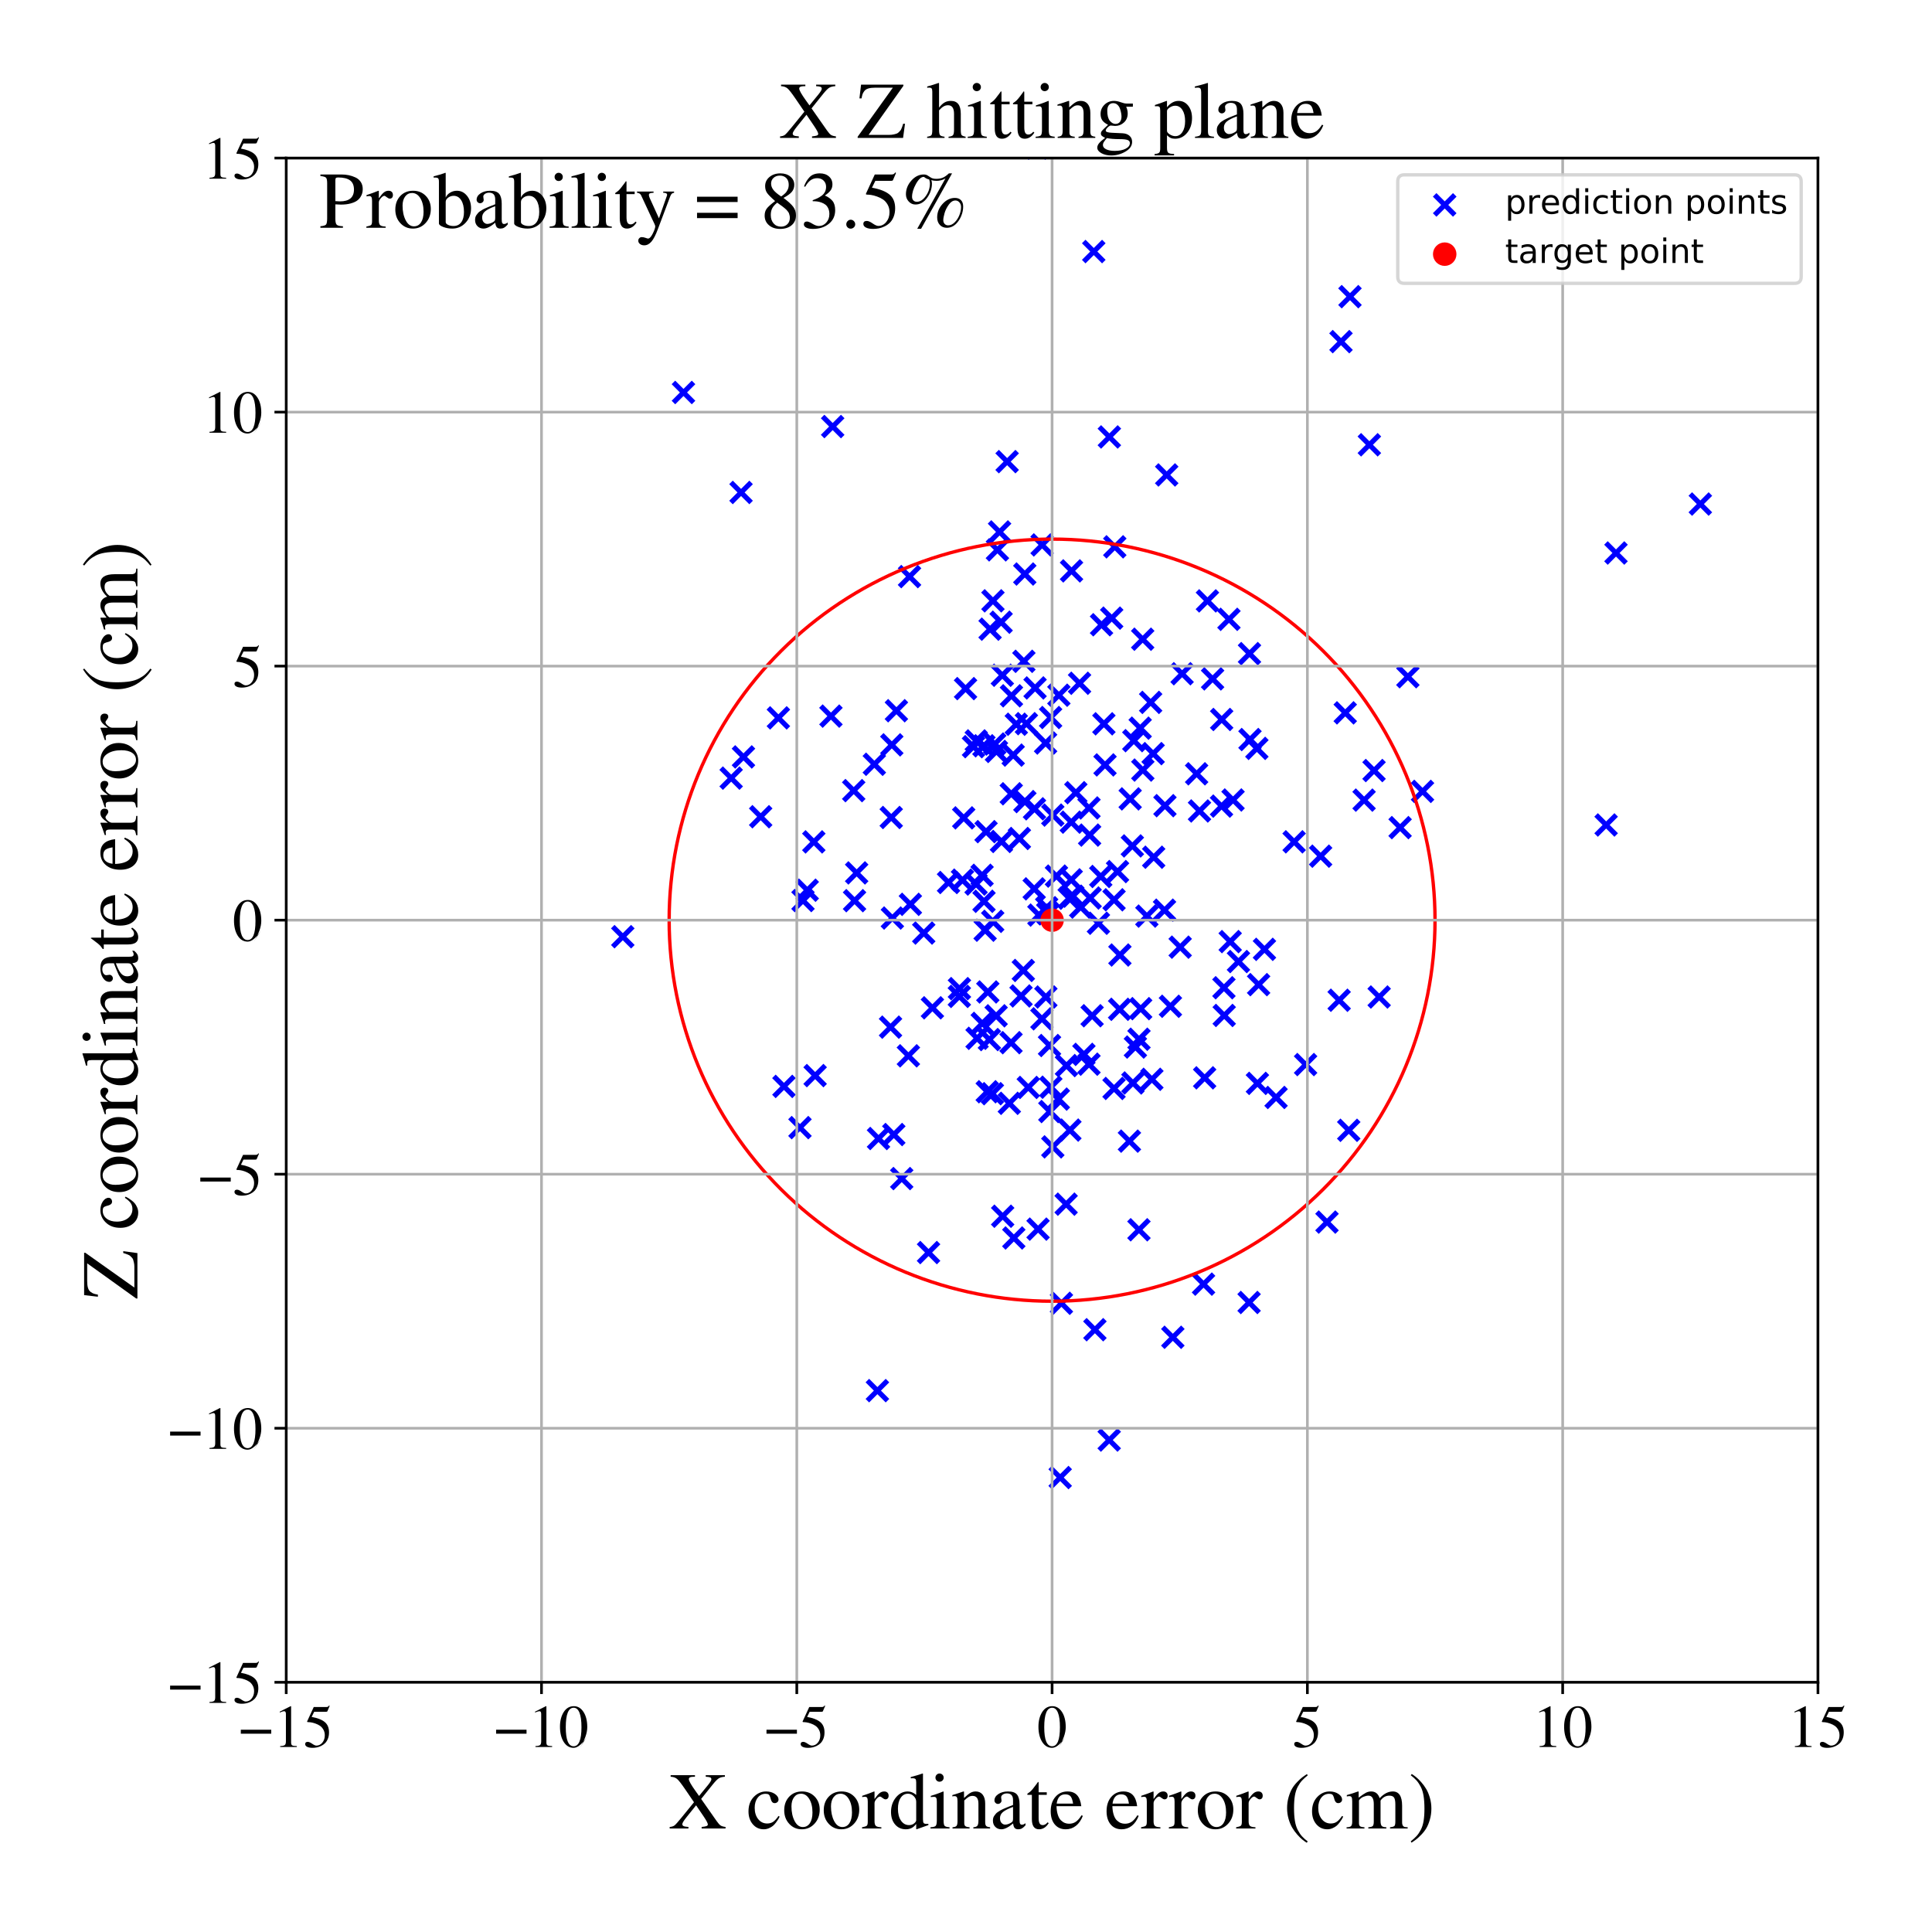 <?xml version="1.0" encoding="utf-8" standalone="no"?>
<!DOCTYPE svg PUBLIC "-//W3C//DTD SVG 1.1//EN"
  "http://www.w3.org/Graphics/SVG/1.1/DTD/svg11.dtd">
<!-- Created with matplotlib (https://matplotlib.org/) -->
<svg height="576pt" version="1.1" viewBox="0 0 576 576" width="576pt" xmlns="http://www.w3.org/2000/svg" xmlns:xlink="http://www.w3.org/1999/xlink">
 <defs>
  <style type="text/css">
*{stroke-linecap:butt;stroke-linejoin:round;}
  </style>
 </defs>
 <g id="figure_1">
  <g id="patch_1">
   <path d="M 0 576 
L 576 576 
L 576 0 
L 0 0 
z
" style="fill:#ffffff;"/>
  </g>
  <g id="axes_1">
   <g id="patch_2">
    <path d="M 85.331 501.548 
L 542 501.548 
L 542 47.121 
L 85.331 47.121 
z
" style="fill:#ffffff;"/>
   </g>
   <g id="PathCollection_1">
    <defs>
     <path d="M -3 3 
L 3 -3 
M -3 -3 
L 3 3 
" id="m1d379a268c" style="stroke:#0000ff;stroke-width:1.5;"/>
    </defs>
    <g clip-path="url(#pd47e368c9d)">
     <use style="fill:#0000ff;stroke:#0000ff;stroke-width:1.5;" x="358.82" xlink:href="#m1d379a268c" y="382.845"/>
     <use style="fill:#0000ff;stroke:#0000ff;stroke-width:1.5;" x="267.253" xlink:href="#m1d379a268c" y="211.889"/>
     <use style="fill:#0000ff;stroke:#0000ff;stroke-width:1.5;" x="332.141" xlink:href="#m1d379a268c" y="268.26"/>
     <use style="fill:#0000ff;stroke:#0000ff;stroke-width:1.5;" x="304.408" xlink:href="#m1d379a268c" y="296.928"/>
     <use style="fill:#0000ff;stroke:#0000ff;stroke-width:1.5;" x="203.773" xlink:href="#m1d379a268c" y="117.008"/>
     <use style="fill:#0000ff;stroke:#0000ff;stroke-width:1.5;" x="261.915" xlink:href="#m1d379a268c" y="339.431"/>
     <use style="fill:#0000ff;stroke:#0000ff;stroke-width:1.5;" x="343.053" xlink:href="#m1d379a268c" y="209.407"/>
     <use style="fill:#0000ff;stroke:#0000ff;stroke-width:1.5;" x="266.053" xlink:href="#m1d379a268c" y="273.693"/>
     <use style="fill:#0000ff;stroke:#0000ff;stroke-width:1.5;" x="324.664" xlink:href="#m1d379a268c" y="317.27"/>
     <use style="fill:#0000ff;stroke:#0000ff;stroke-width:1.5;" x="233.724" xlink:href="#m1d379a268c" y="323.897"/>
     <use style="fill:#0000ff;stroke:#0000ff;stroke-width:1.5;" x="286.95" xlink:href="#m1d379a268c" y="262.398"/>
     <use style="fill:#0000ff;stroke:#0000ff;stroke-width:1.5;" x="337.592" xlink:href="#m1d379a268c" y="252.197"/>
     <use style="fill:#0000ff;stroke:#0000ff;stroke-width:1.5;" x="320.748" xlink:href="#m1d379a268c" y="236.328"/>
     <use style="fill:#0000ff;stroke:#0000ff;stroke-width:1.5;" x="339.575" xlink:href="#m1d379a268c" y="309.834"/>
     <use style="fill:#0000ff;stroke:#0000ff;stroke-width:1.5;" x="343.419" xlink:href="#m1d379a268c" y="321.778"/>
     <use style="fill:#0000ff;stroke:#0000ff;stroke-width:1.5;" x="341.923" xlink:href="#m1d379a268c" y="273.123"/>
     <use style="fill:#0000ff;stroke:#0000ff;stroke-width:1.5;" x="265.503" xlink:href="#m1d379a268c" y="306.231"/>
     <use style="fill:#0000ff;stroke:#0000ff;stroke-width:1.5;" x="261.588" xlink:href="#m1d379a268c" y="414.597"/>
     <use style="fill:#0000ff;stroke:#0000ff;stroke-width:1.5;" x="406.686" xlink:href="#m1d379a268c" y="238.544"/>
     <use style="fill:#0000ff;stroke:#0000ff;stroke-width:1.5;" x="303.917" xlink:href="#m1d379a268c" y="249.983"/>
     <use style="fill:#0000ff;stroke:#0000ff;stroke-width:1.5;" x="333.801" xlink:href="#m1d379a268c" y="300.91"/>
     <use style="fill:#0000ff;stroke:#0000ff;stroke-width:1.5;" x="923.654" xlink:href="#m1d379a268c" y="245.526"/>
     <use style="fill:#0000ff;stroke:#0000ff;stroke-width:1.5;" x="343.955" xlink:href="#m1d379a268c" y="255.571"/>
     <use style="fill:#0000ff;stroke:#0000ff;stroke-width:1.5;" x="305.253" xlink:href="#m1d379a268c" y="197.159"/>
     <use style="fill:#0000ff;stroke:#0000ff;stroke-width:1.5;" x="351.857" xlink:href="#m1d379a268c" y="282.384"/>
     <use style="fill:#0000ff;stroke:#0000ff;stroke-width:1.5;" x="301.423" xlink:href="#m1d379a268c" y="310.86"/>
     <use style="fill:#0000ff;stroke:#0000ff;stroke-width:1.5;" x="361.521" xlink:href="#m1d379a268c" y="202.398"/>
     <use style="fill:#0000ff;stroke:#0000ff;stroke-width:1.5;" x="374.883" xlink:href="#m1d379a268c" y="322.994"/>
     <use style="fill:#0000ff;stroke:#0000ff;stroke-width:1.5;" x="347.186" xlink:href="#m1d379a268c" y="271.357"/>
     <use style="fill:#0000ff;stroke:#0000ff;stroke-width:1.5;" x="305.529" xlink:href="#m1d379a268c" y="171.136"/>
     <use style="fill:#0000ff;stroke:#0000ff;stroke-width:1.5;" x="-1" xlink:href="#m1d379a268c" y="245.356"/>
     <use style="fill:#0000ff;stroke:#0000ff;stroke-width:1.5;" x="-1" xlink:href="#m1d379a268c" y="254.846"/>
     <use style="fill:#0000ff;stroke:#0000ff;stroke-width:1.5;" x="305.552" xlink:href="#m1d379a268c" y="238.979"/>
     <use style="fill:#0000ff;stroke:#0000ff;stroke-width:1.5;" x="295.18" xlink:href="#m1d379a268c" y="187.579"/>
     <use style="fill:#0000ff;stroke:#0000ff;stroke-width:1.5;" x="287.868" xlink:href="#m1d379a268c" y="205.297"/>
     <use style="fill:#0000ff;stroke:#0000ff;stroke-width:1.5;" x="295.862" xlink:href="#m1d379a268c" y="326.068"/>
     <use style="fill:#0000ff;stroke:#0000ff;stroke-width:1.5;" x="315.688" xlink:href="#m1d379a268c" y="207.265"/>
     <use style="fill:#0000ff;stroke:#0000ff;stroke-width:1.5;" x="254.527" xlink:href="#m1d379a268c" y="235.713"/>
     <use style="fill:#0000ff;stroke:#0000ff;stroke-width:1.5;" x="339.563" xlink:href="#m1d379a268c" y="366.642"/>
     <use style="fill:#0000ff;stroke:#0000ff;stroke-width:1.5;" x="331.44" xlink:href="#m1d379a268c" y="184.288"/>
     <use style="fill:#0000ff;stroke:#0000ff;stroke-width:1.5;" x="291.003" xlink:href="#m1d379a268c" y="263.567"/>
     <use style="fill:#0000ff;stroke:#0000ff;stroke-width:1.5;" x="399.25" xlink:href="#m1d379a268c" y="298.208"/>
     <use style="fill:#0000ff;stroke:#0000ff;stroke-width:1.5;" x="352.431" xlink:href="#m1d379a268c" y="200.861"/>
     <use style="fill:#0000ff;stroke:#0000ff;stroke-width:1.5;" x="308.589" xlink:href="#m1d379a268c" y="205.096"/>
     <use style="fill:#0000ff;stroke:#0000ff;stroke-width:1.5;" x="270.822" xlink:href="#m1d379a268c" y="314.78"/>
     <use style="fill:#0000ff;stroke:#0000ff;stroke-width:1.5;" x="329.109" xlink:href="#m1d379a268c" y="215.793"/>
     <use style="fill:#0000ff;stroke:#0000ff;stroke-width:1.5;" x="318.974" xlink:href="#m1d379a268c" y="336.919"/>
     <use style="fill:#0000ff;stroke:#0000ff;stroke-width:1.5;" x="298.472" xlink:href="#m1d379a268c" y="185.504"/>
     <use style="fill:#0000ff;stroke:#0000ff;stroke-width:1.5;" x="306.009" xlink:href="#m1d379a268c" y="215.751"/>
     <use style="fill:#0000ff;stroke:#0000ff;stroke-width:1.5;" x="364.185" xlink:href="#m1d379a268c" y="240.332"/>
     <use style="fill:#0000ff;stroke:#0000ff;stroke-width:1.5;" x="265.713" xlink:href="#m1d379a268c" y="243.724"/>
     <use style="fill:#0000ff;stroke:#0000ff;stroke-width:1.5;" x="393.73" xlink:href="#m1d379a268c" y="255.258"/>
     <use style="fill:#0000ff;stroke:#0000ff;stroke-width:1.5;" x="347.838" xlink:href="#m1d379a268c" y="141.597"/>
     <use style="fill:#0000ff;stroke:#0000ff;stroke-width:1.5;" x="395.629" xlink:href="#m1d379a268c" y="364.346"/>
     <use style="fill:#0000ff;stroke:#0000ff;stroke-width:1.5;" x="754.336" xlink:href="#m1d379a268c" y="479.278"/>
     <use style="fill:#0000ff;stroke:#0000ff;stroke-width:1.5;" x="364.229" xlink:href="#m1d379a268c" y="214.503"/>
     <use style="fill:#0000ff;stroke:#0000ff;stroke-width:1.5;" x="297.371" xlink:href="#m1d379a268c" y="163.93"/>
     <use style="fill:#0000ff;stroke:#0000ff;stroke-width:1.5;" x="255.404" xlink:href="#m1d379a268c" y="260.244"/>
     <use style="fill:#0000ff;stroke:#0000ff;stroke-width:1.5;" x="321.855" xlink:href="#m1d379a268c" y="203.706"/>
     <use style="fill:#0000ff;stroke:#0000ff;stroke-width:1.5;" x="310.69" xlink:href="#m1d379a268c" y="162.459"/>
     <use style="fill:#0000ff;stroke:#0000ff;stroke-width:1.5;" x="325.013" xlink:href="#m1d379a268c" y="267.726"/>
     <use style="fill:#0000ff;stroke:#0000ff;stroke-width:1.5;" x="265.88" xlink:href="#m1d379a268c" y="222.072"/>
     <use style="fill:#0000ff;stroke:#0000ff;stroke-width:1.5;" x="322.196" xlink:href="#m1d379a268c" y="270.442"/>
     <use style="fill:#0000ff;stroke:#0000ff;stroke-width:1.5;" x="369.231" xlink:href="#m1d379a268c" y="286.674"/>
     <use style="fill:#0000ff;stroke:#0000ff;stroke-width:1.5;" x="389.248" xlink:href="#m1d379a268c" y="317.384"/>
     <use style="fill:#0000ff;stroke:#0000ff;stroke-width:1.5;" x="292.796" xlink:href="#m1d379a268c" y="260.958"/>
     <use style="fill:#0000ff;stroke:#0000ff;stroke-width:1.5;" x="232.065" xlink:href="#m1d379a268c" y="214.024"/>
     <use style="fill:#0000ff;stroke:#0000ff;stroke-width:1.5;" x="277.987" xlink:href="#m1d379a268c" y="300.465"/>
     <use style="fill:#0000ff;stroke:#0000ff;stroke-width:1.5;" x="330.691" xlink:href="#m1d379a268c" y="429.33"/>
     <use style="fill:#0000ff;stroke:#0000ff;stroke-width:1.5;" x="275.401" xlink:href="#m1d379a268c" y="278.177"/>
     <use style="fill:#0000ff;stroke:#0000ff;stroke-width:1.5;" x="312.53" xlink:href="#m1d379a268c" y="272.454"/>
     <use style="fill:#0000ff;stroke:#0000ff;stroke-width:1.5;" x="293.339" xlink:href="#m1d379a268c" y="222.351"/>
     <use style="fill:#0000ff;stroke:#0000ff;stroke-width:1.5;" x="314.966" xlink:href="#m1d379a268c" y="261.195"/>
     <use style="fill:#0000ff;stroke:#0000ff;stroke-width:1.5;" x="310.631" xlink:href="#m1d379a268c" y="303.739"/>
     <use style="fill:#0000ff;stroke:#0000ff;stroke-width:1.5;" x="315.533" xlink:href="#m1d379a268c" y="327.682"/>
     <use style="fill:#0000ff;stroke:#0000ff;stroke-width:1.5;" x="327.478" xlink:href="#m1d379a268c" y="275.255"/>
     <use style="fill:#0000ff;stroke:#0000ff;stroke-width:1.5;" x="366.768" xlink:href="#m1d379a268c" y="280.727"/>
     <use style="fill:#0000ff;stroke:#0000ff;stroke-width:1.5;" x="337.765" xlink:href="#m1d379a268c" y="322.869"/>
     <use style="fill:#0000ff;stroke:#0000ff;stroke-width:1.5;" x="282.794" xlink:href="#m1d379a268c" y="263.103"/>
     <use style="fill:#0000ff;stroke:#0000ff;stroke-width:1.5;" x="297.075" xlink:href="#m1d379a268c" y="224.029"/>
     <use style="fill:#0000ff;stroke:#0000ff;stroke-width:1.5;" x="409.654" xlink:href="#m1d379a268c" y="229.726"/>
     <use style="fill:#0000ff;stroke:#0000ff;stroke-width:1.5;" x="220.934" xlink:href="#m1d379a268c" y="146.819"/>
     <use style="fill:#0000ff;stroke:#0000ff;stroke-width:1.5;" x="402.482" xlink:href="#m1d379a268c" y="88.446"/>
     <use style="fill:#0000ff;stroke:#0000ff;stroke-width:1.5;" x="248.251" xlink:href="#m1d379a268c" y="127.171"/>
     <use style="fill:#0000ff;stroke:#0000ff;stroke-width:1.5;" x="295.966" xlink:href="#m1d379a268c" y="274.685"/>
     <use style="fill:#0000ff;stroke:#0000ff;stroke-width:1.5;" x="302.999" xlink:href="#m1d379a268c" y="215.923"/>
     <use style="fill:#0000ff;stroke:#0000ff;stroke-width:1.5;" x="301.552" xlink:href="#m1d379a268c" y="207.448"/>
     <use style="fill:#0000ff;stroke:#0000ff;stroke-width:1.5;" x="417.424" xlink:href="#m1d379a268c" y="246.743"/>
     <use style="fill:#0000ff;stroke:#0000ff;stroke-width:1.5;" x="367.617" xlink:href="#m1d379a268c" y="238.504"/>
     <use style="fill:#0000ff;stroke:#0000ff;stroke-width:1.5;" x="293.367" xlink:href="#m1d379a268c" y="268.707"/>
     <use style="fill:#0000ff;stroke:#0000ff;stroke-width:1.5;" x="478.846" xlink:href="#m1d379a268c" y="245.957"/>
     <use style="fill:#0000ff;stroke:#0000ff;stroke-width:1.5;" x="319.382" xlink:href="#m1d379a268c" y="245.112"/>
     <use style="fill:#0000ff;stroke:#0000ff;stroke-width:1.5;" x="260.671" xlink:href="#m1d379a268c" y="227.859"/>
     <use style="fill:#0000ff;stroke:#0000ff;stroke-width:1.5;" x="333.886" xlink:href="#m1d379a268c" y="284.723"/>
     <use style="fill:#0000ff;stroke:#0000ff;stroke-width:1.5;" x="312.901" xlink:href="#m1d379a268c" y="311.707"/>
     <use style="fill:#0000ff;stroke:#0000ff;stroke-width:1.5;" x="291.061" xlink:href="#m1d379a268c" y="220.887"/>
     <use style="fill:#0000ff;stroke:#0000ff;stroke-width:1.5;" x="411.18" xlink:href="#m1d379a268c" y="297.241"/>
     <use style="fill:#0000ff;stroke:#0000ff;stroke-width:1.5;" x="364.985" xlink:href="#m1d379a268c" y="302.741"/>
     <use style="fill:#0000ff;stroke:#0000ff;stroke-width:1.5;" x="293.981" xlink:href="#m1d379a268c" y="247.946"/>
     <use style="fill:#0000ff;stroke:#0000ff;stroke-width:1.5;" x="326.431" xlink:href="#m1d379a268c" y="396.433"/>
     <use style="fill:#0000ff;stroke:#0000ff;stroke-width:1.5;" x="301.495" xlink:href="#m1d379a268c" y="236.657"/>
     <use style="fill:#0000ff;stroke:#0000ff;stroke-width:1.5;" x="294.507" xlink:href="#m1d379a268c" y="295.736"/>
     <use style="fill:#0000ff;stroke:#0000ff;stroke-width:1.5;" x="329.449" xlink:href="#m1d379a268c" y="228.048"/>
     <use style="fill:#0000ff;stroke:#0000ff;stroke-width:1.5;" x="372.402" xlink:href="#m1d379a268c" y="388.32"/>
     <use style="fill:#0000ff;stroke:#0000ff;stroke-width:1.5;" x="338.506" xlink:href="#m1d379a268c" y="312.162"/>
     <use style="fill:#0000ff;stroke:#0000ff;stroke-width:1.5;" x="343.79" xlink:href="#m1d379a268c" y="224.684"/>
     <use style="fill:#0000ff;stroke:#0000ff;stroke-width:1.5;" x="217.99" xlink:href="#m1d379a268c" y="231.986"/>
     <use style="fill:#0000ff;stroke:#0000ff;stroke-width:1.5;" x="306.572" xlink:href="#m1d379a268c" y="324.208"/>
     <use style="fill:#0000ff;stroke:#0000ff;stroke-width:1.5;" x="238.502" xlink:href="#m1d379a268c" y="336.185"/>
     <use style="fill:#0000ff;stroke:#0000ff;stroke-width:1.5;" x="287.319" xlink:href="#m1d379a268c" y="243.838"/>
     <use style="fill:#0000ff;stroke:#0000ff;stroke-width:1.5;" x="311.731" xlink:href="#m1d379a268c" y="221.519"/>
     <use style="fill:#0000ff;stroke:#0000ff;stroke-width:1.5;" x="296.034" xlink:href="#m1d379a268c" y="179.129"/>
     <use style="fill:#0000ff;stroke:#0000ff;stroke-width:1.5;" x="359.986" xlink:href="#m1d379a268c" y="179.145"/>
     <use style="fill:#0000ff;stroke:#0000ff;stroke-width:1.5;" x="271.165" xlink:href="#m1d379a268c" y="171.905"/>
     <use style="fill:#0000ff;stroke:#0000ff;stroke-width:1.5;" x="309.143" xlink:href="#m1d379a268c" y="44.171"/>
     <use style="fill:#0000ff;stroke:#0000ff;stroke-width:1.5;" x="302.256" xlink:href="#m1d379a268c" y="369.086"/>
     <use style="fill:#0000ff;stroke:#0000ff;stroke-width:1.5;" x="305.097" xlink:href="#m1d379a268c" y="289.329"/>
     <use style="fill:#0000ff;stroke:#0000ff;stroke-width:1.5;" x="324.856" xlink:href="#m1d379a268c" y="248.97"/>
     <use style="fill:#0000ff;stroke:#0000ff;stroke-width:1.5;" x="308.333" xlink:href="#m1d379a268c" y="265.002"/>
     <use style="fill:#0000ff;stroke:#0000ff;stroke-width:1.5;" x="242.63" xlink:href="#m1d379a268c" y="250.996"/>
     <use style="fill:#0000ff;stroke:#0000ff;stroke-width:1.5;" x="290.018" xlink:href="#m1d379a268c" y="579.038"/>
     <use style="fill:#0000ff;stroke:#0000ff;stroke-width:1.5;" x="332.133" xlink:href="#m1d379a268c" y="324.505"/>
     <use style="fill:#0000ff;stroke:#0000ff;stroke-width:1.5;" x="271.417" xlink:href="#m1d379a268c" y="269.616"/>
     <use style="fill:#0000ff;stroke:#0000ff;stroke-width:1.5;" x="990.662" xlink:href="#m1d379a268c" y="228.963"/>
     <use style="fill:#0000ff;stroke:#0000ff;stroke-width:1.5;" x="506.936" xlink:href="#m1d379a268c" y="150.273"/>
     <use style="fill:#0000ff;stroke:#0000ff;stroke-width:1.5;" x="312.994" xlink:href="#m1d379a268c" y="331.389"/>
     <use style="fill:#0000ff;stroke:#0000ff;stroke-width:1.5;" x="336.721" xlink:href="#m1d379a268c" y="340.211"/>
     <use style="fill:#0000ff;stroke:#0000ff;stroke-width:1.5;" x="332.358" xlink:href="#m1d379a268c" y="163.031"/>
     <use style="fill:#0000ff;stroke:#0000ff;stroke-width:1.5;" x="401.067" xlink:href="#m1d379a268c" y="212.529"/>
     <use style="fill:#0000ff;stroke:#0000ff;stroke-width:1.5;" x="372.519" xlink:href="#m1d379a268c" y="194.865"/>
     <use style="fill:#0000ff;stroke:#0000ff;stroke-width:1.5;" x="243.02" xlink:href="#m1d379a268c" y="320.672"/>
     <use style="fill:#0000ff;stroke:#0000ff;stroke-width:1.5;" x="338.032" xlink:href="#m1d379a268c" y="220.817"/>
     <use style="fill:#0000ff;stroke:#0000ff;stroke-width:1.5;" x="385.826" xlink:href="#m1d379a268c" y="250.977"/>
     <use style="fill:#0000ff;stroke:#0000ff;stroke-width:1.5;" x="296.576" xlink:href="#m1d379a268c" y="221.82"/>
     <use style="fill:#0000ff;stroke:#0000ff;stroke-width:1.5;" x="313.884" xlink:href="#m1d379a268c" y="341.927"/>
     <use style="fill:#0000ff;stroke:#0000ff;stroke-width:1.5;" x="308.418" xlink:href="#m1d379a268c" y="241.135"/>
     <use style="fill:#0000ff;stroke:#0000ff;stroke-width:1.5;" x="374.717" xlink:href="#m1d379a268c" y="223.118"/>
     <use style="fill:#0000ff;stroke:#0000ff;stroke-width:1.5;" x="309.731" xlink:href="#m1d379a268c" y="272.819"/>
     <use style="fill:#0000ff;stroke:#0000ff;stroke-width:1.5;" x="300.266" xlink:href="#m1d379a268c" y="137.63"/>
     <use style="fill:#0000ff;stroke:#0000ff;stroke-width:1.5;" x="254.777" xlink:href="#m1d379a268c" y="268.521"/>
     <use style="fill:#0000ff;stroke:#0000ff;stroke-width:1.5;" x="340.677" xlink:href="#m1d379a268c" y="190.573"/>
     <use style="fill:#0000ff;stroke:#0000ff;stroke-width:1.5;" x="266.474" xlink:href="#m1d379a268c" y="338.249"/>
     <use style="fill:#0000ff;stroke:#0000ff;stroke-width:1.5;" x="319.86" xlink:href="#m1d379a268c" y="267.181"/>
     <use style="fill:#0000ff;stroke:#0000ff;stroke-width:1.5;" x="317.851" xlink:href="#m1d379a268c" y="359.003"/>
     <use style="fill:#0000ff;stroke:#0000ff;stroke-width:1.5;" x="296.984" xlink:href="#m1d379a268c" y="302.85"/>
     <use style="fill:#0000ff;stroke:#0000ff;stroke-width:1.5;" x="298.934" xlink:href="#m1d379a268c" y="362.603"/>
     <use style="fill:#0000ff;stroke:#0000ff;stroke-width:1.5;" x="372.668" xlink:href="#m1d379a268c" y="220.483"/>
     <use style="fill:#0000ff;stroke:#0000ff;stroke-width:1.5;" x="309.484" xlink:href="#m1d379a268c" y="366.447"/>
     <use style="fill:#0000ff;stroke:#0000ff;stroke-width:1.5;" x="325.602" xlink:href="#m1d379a268c" y="302.828"/>
     <use style="fill:#0000ff;stroke:#0000ff;stroke-width:1.5;" x="313.29" xlink:href="#m1d379a268c" y="324.14"/>
     <use style="fill:#0000ff;stroke:#0000ff;stroke-width:1.5;" x="357.614" xlink:href="#m1d379a268c" y="241.778"/>
     <use style="fill:#0000ff;stroke:#0000ff;stroke-width:1.5;" x="319.371" xlink:href="#m1d379a268c" y="262.313"/>
     <use style="fill:#0000ff;stroke:#0000ff;stroke-width:1.5;" x="298.833" xlink:href="#m1d379a268c" y="201.316"/>
     <use style="fill:#0000ff;stroke:#0000ff;stroke-width:1.5;" x="375.238" xlink:href="#m1d379a268c" y="293.553"/>
     <use style="fill:#0000ff;stroke:#0000ff;stroke-width:1.5;" x="336.947" xlink:href="#m1d379a268c" y="238.174"/>
     <use style="fill:#0000ff;stroke:#0000ff;stroke-width:1.5;" x="185.679" xlink:href="#m1d379a268c" y="279.266"/>
     <use style="fill:#0000ff;stroke:#0000ff;stroke-width:1.5;" x="424.106" xlink:href="#m1d379a268c" y="235.942"/>
     <use style="fill:#0000ff;stroke:#0000ff;stroke-width:1.5;" x="312.052" xlink:href="#m1d379a268c" y="270.614"/>
     <use style="fill:#0000ff;stroke:#0000ff;stroke-width:1.5;" x="239.402" xlink:href="#m1d379a268c" y="268.481"/>
     <use style="fill:#0000ff;stroke:#0000ff;stroke-width:1.5;" x="312.371" xlink:href="#m1d379a268c" y="272.287"/>
     <use style="fill:#0000ff;stroke:#0000ff;stroke-width:1.5;" x="359.153" xlink:href="#m1d379a268c" y="321.341"/>
     <use style="fill:#0000ff;stroke:#0000ff;stroke-width:1.5;" x="376.982" xlink:href="#m1d379a268c" y="283.035"/>
     <use style="fill:#0000ff;stroke:#0000ff;stroke-width:1.5;" x="286.013" xlink:href="#m1d379a268c" y="297.065"/>
     <use style="fill:#0000ff;stroke:#0000ff;stroke-width:1.5;" x="313.878" xlink:href="#m1d379a268c" y="243.012"/>
     <use style="fill:#0000ff;stroke:#0000ff;stroke-width:1.5;" x="221.657" xlink:href="#m1d379a268c" y="225.666"/>
     <use style="fill:#0000ff;stroke:#0000ff;stroke-width:1.5;" x="318.759" xlink:href="#m1d379a268c" y="267.801"/>
     <use style="fill:#0000ff;stroke:#0000ff;stroke-width:1.5;" x="330.743" xlink:href="#m1d379a268c" y="130.268"/>
     <use style="fill:#0000ff;stroke:#0000ff;stroke-width:1.5;" x="311.81" xlink:href="#m1d379a268c" y="297.242"/>
     <use style="fill:#0000ff;stroke:#0000ff;stroke-width:1.5;" x="300.918" xlink:href="#m1d379a268c" y="328.939"/>
     <use style="fill:#0000ff;stroke:#0000ff;stroke-width:1.5;" x="313.228" xlink:href="#m1d379a268c" y="213.922"/>
     <use style="fill:#0000ff;stroke:#0000ff;stroke-width:1.5;" x="402.109" xlink:href="#m1d379a268c" y="336.987"/>
     <use style="fill:#0000ff;stroke:#0000ff;stroke-width:1.5;" x="419.738" xlink:href="#m1d379a268c" y="201.749"/>
     <use style="fill:#0000ff;stroke:#0000ff;stroke-width:1.5;" x="366.393" xlink:href="#m1d379a268c" y="184.643"/>
     <use style="fill:#0000ff;stroke:#0000ff;stroke-width:1.5;" x="328.412" xlink:href="#m1d379a268c" y="186.259"/>
     <use style="fill:#0000ff;stroke:#0000ff;stroke-width:1.5;" x="481.788" xlink:href="#m1d379a268c" y="164.868"/>
     <use style="fill:#0000ff;stroke:#0000ff;stroke-width:1.5;" x="293.703" xlink:href="#m1d379a268c" y="277.326"/>
     <use style="fill:#0000ff;stroke:#0000ff;stroke-width:1.5;" x="326.095" xlink:href="#m1d379a268c" y="74.999"/>
     <use style="fill:#0000ff;stroke:#0000ff;stroke-width:1.5;" x="247.734" xlink:href="#m1d379a268c" y="213.498"/>
     <use style="fill:#0000ff;stroke:#0000ff;stroke-width:1.5;" x="339.93" xlink:href="#m1d379a268c" y="217.092"/>
     <use style="fill:#0000ff;stroke:#0000ff;stroke-width:1.5;" x="364.9" xlink:href="#m1d379a268c" y="294.486"/>
     <use style="fill:#0000ff;stroke:#0000ff;stroke-width:1.5;" x="333.181" xlink:href="#m1d379a268c" y="259.849"/>
     <use style="fill:#0000ff;stroke:#0000ff;stroke-width:1.5;" x="323.156" xlink:href="#m1d379a268c" y="314.346"/>
     <use style="fill:#0000ff;stroke:#0000ff;stroke-width:1.5;" x="316.452" xlink:href="#m1d379a268c" y="388.558"/>
     <use style="fill:#0000ff;stroke:#0000ff;stroke-width:1.5;" x="240.665" xlink:href="#m1d379a268c" y="265.404"/>
     <use style="fill:#0000ff;stroke:#0000ff;stroke-width:1.5;" x="290.237" xlink:href="#m1d379a268c" y="222.609"/>
     <use style="fill:#0000ff;stroke:#0000ff;stroke-width:1.5;" x="276.833" xlink:href="#m1d379a268c" y="373.43"/>
     <use style="fill:#0000ff;stroke:#0000ff;stroke-width:1.5;" x="340.077" xlink:href="#m1d379a268c" y="300.716"/>
     <use style="fill:#0000ff;stroke:#0000ff;stroke-width:1.5;" x="298.571" xlink:href="#m1d379a268c" y="250.872"/>
     <use style="fill:#0000ff;stroke:#0000ff;stroke-width:1.5;" x="316.087" xlink:href="#m1d379a268c" y="440.513"/>
     <use style="fill:#0000ff;stroke:#0000ff;stroke-width:1.5;" x="302.073" xlink:href="#m1d379a268c" y="225.125"/>
     <use style="fill:#0000ff;stroke:#0000ff;stroke-width:1.5;" x="380.443" xlink:href="#m1d379a268c" y="327.196"/>
     <use style="fill:#0000ff;stroke:#0000ff;stroke-width:1.5;" x="298.01" xlink:href="#m1d379a268c" y="158.591"/>
     <use style="fill:#0000ff;stroke:#0000ff;stroke-width:1.5;" x="562.727" xlink:href="#m1d379a268c" y="179.29"/>
     <use style="fill:#0000ff;stroke:#0000ff;stroke-width:1.5;" x="286.041" xlink:href="#m1d379a268c" y="294.745"/>
     <use style="fill:#0000ff;stroke:#0000ff;stroke-width:1.5;" x="-1" xlink:href="#m1d379a268c" y="214.676"/>
     <use style="fill:#0000ff;stroke:#0000ff;stroke-width:1.5;" x="-1" xlink:href="#m1d379a268c" y="224.865"/>
     <use style="fill:#0000ff;stroke:#0000ff;stroke-width:1.5;" x="294.327" xlink:href="#m1d379a268c" y="325.49"/>
     <use style="fill:#0000ff;stroke:#0000ff;stroke-width:1.5;" x="-1" xlink:href="#m1d379a268c" y="189.479"/>
     <use style="fill:#0000ff;stroke:#0000ff;stroke-width:1.5;" x="-1" xlink:href="#m1d379a268c" y="205.768"/>
     <use style="fill:#0000ff;stroke:#0000ff;stroke-width:1.5;" x="349.664" xlink:href="#m1d379a268c" y="398.693"/>
     <use style="fill:#0000ff;stroke:#0000ff;stroke-width:1.5;" x="340.718" xlink:href="#m1d379a268c" y="229.585"/>
     <use style="fill:#0000ff;stroke:#0000ff;stroke-width:1.5;" x="226.791" xlink:href="#m1d379a268c" y="243.498"/>
     <use style="fill:#0000ff;stroke:#0000ff;stroke-width:1.5;" x="268.838" xlink:href="#m1d379a268c" y="351.375"/>
     <use style="fill:#0000ff;stroke:#0000ff;stroke-width:1.5;" x="348.947" xlink:href="#m1d379a268c" y="300.011"/>
     <use style="fill:#0000ff;stroke:#0000ff;stroke-width:1.5;" x="291.299" xlink:href="#m1d379a268c" y="309.56"/>
     <use style="fill:#0000ff;stroke:#0000ff;stroke-width:1.5;" x="319.467" xlink:href="#m1d379a268c" y="170.202"/>
     <use style="fill:#0000ff;stroke:#0000ff;stroke-width:1.5;" x="328.176" xlink:href="#m1d379a268c" y="261.306"/>
     <use style="fill:#0000ff;stroke:#0000ff;stroke-width:1.5;" x="347.313" xlink:href="#m1d379a268c" y="240.199"/>
     <use style="fill:#0000ff;stroke:#0000ff;stroke-width:1.5;" x="399.801" xlink:href="#m1d379a268c" y="101.852"/>
     <use style="fill:#0000ff;stroke:#0000ff;stroke-width:1.5;" x="292.849" xlink:href="#m1d379a268c" y="305.107"/>
     <use style="fill:#0000ff;stroke:#0000ff;stroke-width:1.5;" x="408.256" xlink:href="#m1d379a268c" y="132.603"/>
     <use style="fill:#0000ff;stroke:#0000ff;stroke-width:1.5;" x="317.946" xlink:href="#m1d379a268c" y="317.686"/>
     <use style="fill:#0000ff;stroke:#0000ff;stroke-width:1.5;" x="324.665" xlink:href="#m1d379a268c" y="240.877"/>
     <use style="fill:#0000ff;stroke:#0000ff;stroke-width:1.5;" x="294.978" xlink:href="#m1d379a268c" y="309.935"/>
     <use style="fill:#0000ff;stroke:#0000ff;stroke-width:1.5;" x="356.759" xlink:href="#m1d379a268c" y="230.697"/>
    </g>
   </g>
   <g id="PathCollection_2">
    <defs>
     <path d="M 0 3 
C 0.796 3 1.559 2.684 2.121 2.121 
C 2.684 1.559 3 0.796 3 0 
C 3 -0.796 2.684 -1.559 2.121 -2.121 
C 1.559 -2.684 0.796 -3 0 -3 
C -0.796 -3 -1.559 -2.684 -2.121 -2.121 
C -2.684 -1.559 -3 -0.796 -3 0 
C -3 0.796 -2.684 1.559 -2.121 2.121 
C -1.559 2.684 -0.796 3 0 3 
z
" id="mcacc91cda4" style="stroke:#ff0000;"/>
    </defs>
    <g clip-path="url(#pd47e368c9d)">
     <use style="fill:#ff0000;stroke:#ff0000;" x="313.666" xlink:href="#mcacc91cda4" y="274.334"/>
    </g>
   </g>
   <g id="patch_3">
    <path clip-path="url(#pd47e368c9d)" d="M 313.666 387.941 
C 343.943 387.941 372.985 375.971 394.394 354.666 
C 415.803 333.362 427.833 304.463 427.833 274.334 
C 427.833 244.206 415.803 215.307 394.394 194.002 
C 372.985 172.698 343.943 160.728 313.666 160.728 
C 283.388 160.728 254.347 172.698 232.937 194.002 
C 211.528 215.307 199.498 244.206 199.498 274.334 
C 199.498 304.463 211.528 333.362 232.937 354.666 
C 254.347 375.971 283.388 387.941 313.666 387.941 
z
" style="fill:none;stroke:#ff0000;stroke-linejoin:miter;"/>
   </g>
   <g id="matplotlib.axis_1">
    <g id="xtick_1">
     <g id="line2d_1">
      <path clip-path="url(#pd47e368c9d)" d="M 85.331 501.548 
L 85.331 47.121 
" style="fill:none;stroke:#b0b0b0;stroke-linecap:square;stroke-width:0.8;"/>
     </g>
     <g id="line2d_2">
      <defs>
       <path d="M 0 0 
L 0 3.5 
" id="mbc02f5f5b2" style="stroke:#000000;stroke-width:0.8;"/>
      </defs>
      <g>
       <use style="stroke:#000000;stroke-width:0.8;" x="85.331" xlink:href="#mbc02f5f5b2" y="501.548"/>
      </g>
     </g>
     <g id="text_1">
      <!-- −15 -->
      <defs>
       <path d="M 3 22 
L 3 28.594 
L 53.406 28.594 
L 53.406 22 
z
" id="FreeSerif-8722"/>
       <path d="M 18.297 59.297 
Q 16.5 59.297 11.094 57.094 
L 11.094 58.5 
L 29.094 67.594 
L 29.906 67.406 
L 29.906 7.406 
Q 29.906 3.797 31.703 2.688 
Q 33.5 1.594 39.406 1.5 
L 39.406 0 
L 11.797 0 
L 11.797 1.5 
Q 17.406 1.703 19.344 3.141 
Q 21.297 4.594 21.297 9.297 
L 21.297 54.594 
Q 21.297 59.297 18.297 59.297 
z
" id="FreeSerif-49"/>
       <path d="M 35.703 19.406 
Q 35.703 24.703 33.344 28.797 
Q 31 32.906 27.641 35.156 
Q 24.297 37.406 20.141 38.844 
Q 16 40.297 12.953 40.75 
Q 9.906 41.203 7.594 41.203 
Q 6.406 41.203 6.406 42 
Q 6.406 42.297 6.5 42.5 
L 17.406 66.203 
L 38.297 66.203 
Q 39.906 66.203 40.844 66.703 
Q 41.797 67.203 42.906 68.797 
L 43.797 68.094 
L 40 59.203 
Q 39.594 58.297 37.703 58.297 
L 18.094 58.297 
L 13.906 49.797 
Q 28.5 47.203 35.594 41.344 
Q 42.703 35.5 42.703 24.203 
Q 42.703 18.297 40.844 13.688 
Q 39 9.094 36.141 6.297 
Q 33.297 3.5 29.547 1.703 
Q 25.797 -0.094 22.344 -0.75 
Q 18.906 -1.406 15.406 -1.406 
Q 9.797 -1.406 6.5 0.25 
Q 3.203 1.906 3.203 4.797 
Q 3.203 8.5 7.5 8.5 
Q 10.297 8.5 14.75 5.391 
Q 19.203 2.297 21.797 2.297 
Q 27.703 2.297 31.703 7.25 
Q 35.703 12.203 35.703 19.406 
z
" id="FreeSerif-53"/>
      </defs>
      <g transform="translate(71.255 520.841)scale(0.18 -0.18)">
       <use xlink:href="#FreeSerif-8722"/>
       <use x="56.4" xlink:href="#FreeSerif-49"/>
       <use x="106.4" xlink:href="#FreeSerif-53"/>
      </g>
     </g>
    </g>
    <g id="xtick_2">
     <g id="line2d_3">
      <path clip-path="url(#pd47e368c9d)" d="M 161.443 501.548 
L 161.443 47.121 
" style="fill:none;stroke:#b0b0b0;stroke-linecap:square;stroke-width:0.8;"/>
     </g>
     <g id="line2d_4">
      <g>
       <use style="stroke:#000000;stroke-width:0.8;" x="161.443" xlink:href="#mbc02f5f5b2" y="501.548"/>
      </g>
     </g>
     <g id="text_2">
      <!-- −10 -->
      <defs>
       <path d="M 47.594 17.797 
Q 35.203 -1.406 25 -1.406 
Q 14.797 -1.406 8.594 8.391 
Q 2.406 18.203 2.406 33.594 
Q 2.406 48.094 8.594 57.844 
Q 14.797 67.594 25.406 67.594 
Q 35.203 67.594 41.391 58 
Q 47.594 48.406 47.594 33 
Q 47.594 17.797 35.203 -1.406 
z
M 25.094 65 
Q 12 65 12 32.703 
Q 12 1.203 25 1.203 
Q 38 1.203 38 32.797 
Q 38 48.5 34.703 56.75 
Q 31.406 65 25.094 65 
z
" id="FreeSerif-48"/>
      </defs>
      <g transform="translate(147.366 520.841)scale(0.18 -0.18)">
       <use xlink:href="#FreeSerif-8722"/>
       <use x="56.4" xlink:href="#FreeSerif-49"/>
       <use x="106.4" xlink:href="#FreeSerif-48"/>
      </g>
     </g>
    </g>
    <g id="xtick_3">
     <g id="line2d_5">
      <path clip-path="url(#pd47e368c9d)" d="M 237.554 501.548 
L 237.554 47.121 
" style="fill:none;stroke:#b0b0b0;stroke-linecap:square;stroke-width:0.8;"/>
     </g>
     <g id="line2d_6">
      <g>
       <use style="stroke:#000000;stroke-width:0.8;" x="237.554" xlink:href="#mbc02f5f5b2" y="501.548"/>
      </g>
     </g>
     <g id="text_3">
      <!-- −5 -->
      <g transform="translate(227.978 520.841)scale(0.18 -0.18)">
       <use xlink:href="#FreeSerif-8722"/>
       <use x="56.4" xlink:href="#FreeSerif-53"/>
      </g>
     </g>
    </g>
    <g id="xtick_4">
     <g id="line2d_7">
      <path clip-path="url(#pd47e368c9d)" d="M 313.666 501.548 
L 313.666 47.121 
" style="fill:none;stroke:#b0b0b0;stroke-linecap:square;stroke-width:0.8;"/>
     </g>
     <g id="line2d_8">
      <g>
       <use style="stroke:#000000;stroke-width:0.8;" x="313.666" xlink:href="#mbc02f5f5b2" y="501.548"/>
      </g>
     </g>
     <g id="text_4">
      <!-- 0 -->
      <g transform="translate(309.166 520.841)scale(0.18 -0.18)">
       <use xlink:href="#FreeSerif-48"/>
      </g>
     </g>
    </g>
    <g id="xtick_5">
     <g id="line2d_9">
      <path clip-path="url(#pd47e368c9d)" d="M 389.777 501.548 
L 389.777 47.121 
" style="fill:none;stroke:#b0b0b0;stroke-linecap:square;stroke-width:0.8;"/>
     </g>
     <g id="line2d_10">
      <g>
       <use style="stroke:#000000;stroke-width:0.8;" x="389.777" xlink:href="#mbc02f5f5b2" y="501.548"/>
      </g>
     </g>
     <g id="text_5">
      <!-- 5 -->
      <g transform="translate(385.277 520.841)scale(0.18 -0.18)">
       <use xlink:href="#FreeSerif-53"/>
      </g>
     </g>
    </g>
    <g id="xtick_6">
     <g id="line2d_11">
      <path clip-path="url(#pd47e368c9d)" d="M 465.889 501.548 
L 465.889 47.121 
" style="fill:none;stroke:#b0b0b0;stroke-linecap:square;stroke-width:0.8;"/>
     </g>
     <g id="line2d_12">
      <g>
       <use style="stroke:#000000;stroke-width:0.8;" x="465.889" xlink:href="#mbc02f5f5b2" y="501.548"/>
      </g>
     </g>
     <g id="text_6">
      <!-- 10 -->
      <g transform="translate(456.889 520.841)scale(0.18 -0.18)">
       <use xlink:href="#FreeSerif-49"/>
       <use x="50" xlink:href="#FreeSerif-48"/>
      </g>
     </g>
    </g>
    <g id="xtick_7">
     <g id="line2d_13">
      <path clip-path="url(#pd47e368c9d)" d="M 542 501.548 
L 542 47.121 
" style="fill:none;stroke:#b0b0b0;stroke-linecap:square;stroke-width:0.8;"/>
     </g>
     <g id="line2d_14">
      <g>
       <use style="stroke:#000000;stroke-width:0.8;" x="542" xlink:href="#mbc02f5f5b2" y="501.548"/>
      </g>
     </g>
     <g id="text_7">
      <!-- 15 -->
      <g transform="translate(533 520.841)scale(0.18 -0.18)">
       <use xlink:href="#FreeSerif-49"/>
       <use x="50" xlink:href="#FreeSerif-53"/>
      </g>
     </g>
    </g>
    <g id="text_8">
     <!-- X coordinate error (cm) -->
     <defs>
      <path d="M 69.594 66.203 
L 69.594 64.297 
Q 64.703 64 62.047 62.344 
Q 59.406 60.703 54.703 54.906 
L 40.094 36.703 
L 59.297 9.297 
Q 62.297 5 64.297 3.703 
Q 66.297 2.406 70.406 1.906 
L 70.406 0 
L 40.703 0 
L 40.703 1.906 
Q 44.797 2.297 46.594 2.938 
Q 48.406 3.594 48.406 5 
Q 48.406 7.203 43.297 14.797 
L 33.797 28.797 
L 21.906 14 
Q 16.703 7.5 16.703 5.406 
Q 16.703 3.703 18.297 2.953 
Q 19.906 2.203 24.297 1.906 
L 24.297 0 
L 1 0 
L 1 1.906 
Q 4.906 2.203 7 3.797 
Q 9.094 5.406 15.5 13.297 
L 31.203 32.594 
L 20.297 48.594 
Q 13.297 58.906 10.25 61.5 
Q 7.203 64.094 2.203 64.297 
L 2.203 66.203 
L 32.406 66.203 
L 32.406 64.297 
L 29.594 64.203 
Q 24.797 64.094 24.797 61.297 
Q 24.797 58.094 33.297 46.297 
L 37.5 40.406 
L 48.797 54.203 
Q 52.797 59.203 52.797 61.094 
Q 52.797 62.797 51.344 63.438 
Q 49.906 64.094 45.797 64.297 
L 45.797 66.203 
z
" id="FreeSerif-88"/>
      <path id="FreeSerif-32"/>
      <path d="M 2.5 21.297 
Q 2.5 32.406 9.047 39.203 
Q 15.594 46 24.406 46 
Q 30.703 46 35.25 42.953 
Q 39.797 39.906 39.797 35.703 
Q 39.797 34 38.391 32.75 
Q 37 31.5 35 31.5 
Q 31.594 31.5 30.297 36.094 
L 29.703 38.297 
Q 28.906 41.094 27.703 42.094 
Q 26.5 43.094 23.797 43.094 
Q 17.703 43.094 13.953 38.25 
Q 10.203 33.406 10.203 25.703 
Q 10.203 17.094 14.547 11.641 
Q 18.906 6.203 25.703 6.203 
Q 30 6.203 33.094 8.25 
Q 36.203 10.297 39.797 15.594 
L 41.203 14.703 
Q 40.203 12.703 39.453 11.391 
Q 38.703 10.094 36.75 7.5 
Q 34.797 4.906 32.891 3.297 
Q 31 1.703 27.891 0.344 
Q 24.797 -1 21.5 -1 
Q 13.203 -1 7.844 5.25 
Q 2.5 11.5 2.5 21.297 
z
" id="FreeSerif-99"/>
      <path d="M 24.594 46 
Q 34.203 46 40.391 39.594 
Q 46.594 33.203 46.594 23.406 
Q 46.594 13 40.188 6 
Q 33.797 -1 24.391 -1 
Q 15 -1 8.75 5.75 
Q 2.5 12.5 2.5 22.594 
Q 2.5 32.906 8.641 39.453 
Q 14.797 46 24.594 46 
z
M 11.5 27.5 
Q 11.5 16.797 15.391 9.297 
Q 19.297 1.797 25.594 1.797 
Q 31.203 1.797 34.391 6.594 
Q 37.594 11.406 37.594 19.906 
Q 37.594 30.203 33.594 36.703 
Q 29.594 43.203 23.297 43.203 
Q 18 43.203 14.75 38.891 
Q 11.5 34.594 11.5 27.5 
z
" id="FreeSerif-111"/>
      <path d="M 30.094 36.203 
Q 28.594 36.203 26.391 37.953 
Q 24.203 39.703 23.5 39.703 
Q 21.5 39.703 19 36.797 
Q 16.5 33.906 16.5 31.5 
L 16.5 9 
Q 16.5 4.703 18.203 3.203 
Q 19.906 1.703 25 1.5 
L 25 0 
L 1 0 
L 1 1.5 
Q 5.797 2.406 6.938 3.5 
Q 8.094 4.594 8.094 8.406 
L 8.094 33.406 
Q 8.094 36.703 7.344 38.047 
Q 6.594 39.406 4.703 39.406 
Q 3.094 39.406 1.203 39 
L 1.203 40.594 
Q 9.203 43.203 16 46 
L 16.5 45.797 
L 16.5 36.594 
Q 20.203 41.906 22.797 43.953 
Q 25.406 46 28.5 46 
Q 31.094 46 32.547 44.594 
Q 34 43.203 34 40.703 
Q 34 38.594 32.953 37.391 
Q 31.906 36.203 30.094 36.203 
z
" id="FreeSerif-114"/>
      <path d="M 34.203 -1 
L 33.797 -0.703 
L 33.797 5.703 
Q 29 -1 21 -1 
Q 12.703 -1 7.594 4.953 
Q 2.5 10.906 2.5 20.5 
Q 2.5 31.094 8.594 38.547 
Q 14.703 46 23.297 46 
Q 28.703 46 33.797 41.703 
L 33.797 57.297 
Q 33.797 60.406 32.891 61.406 
Q 32 62.406 29.203 62.406 
Q 27.797 62.406 27 62.297 
L 27 63.906 
Q 36.094 66.297 41.703 68.297 
L 42.203 68.094 
L 42.203 11.406 
Q 42.203 7.906 43.047 6.797 
Q 43.906 5.703 46.594 5.703 
Q 47.094 5.703 48.906 5.797 
L 48.906 4.203 
z
M 24.906 4.203 
Q 28.703 4.203 31.25 6.344 
Q 33.797 8.5 33.797 10.203 
L 33.797 33.203 
Q 33.797 37.203 30.688 40.203 
Q 27.594 43.203 23.594 43.203 
Q 17.906 43.203 14.5 38.094 
Q 11.094 33 11.094 24.5 
Q 11.094 15.297 14.891 9.75 
Q 18.703 4.203 24.906 4.203 
z
" id="FreeSerif-100"/>
      <path d="M 6.203 39.297 
Q 4 39.297 2 39 
L 2 40.5 
Q 9 42.5 17.5 46 
L 17.906 45.703 
L 17.906 10.203 
Q 17.906 4.797 19.156 3.344 
Q 20.406 1.906 25.297 1.5 
L 25.297 0 
L 1.594 0 
L 1.594 1.5 
Q 6.797 1.797 8.141 3.297 
Q 9.5 4.797 9.5 10.203 
L 9.5 33.406 
Q 9.5 36.703 8.75 38 
Q 8 39.297 6.203 39.297 
z
M 12.797 68.297 
Q 15 68.297 16.5 66.797 
Q 18 65.297 18 63.203 
Q 18 61 16.5 59.547 
Q 15 58.094 12.797 58.094 
Q 10.703 58.094 9.25 59.594 
Q 7.797 61.094 7.797 63.188 
Q 7.797 65.297 9.297 66.797 
Q 10.797 68.297 12.797 68.297 
z
" id="FreeSerif-105"/>
      <path d="M 1 39.797 
L 1 41.5 
Q 8.406 43.703 14.797 46 
L 15.5 45.797 
L 15.5 37.906 
Q 20.594 42.703 23.547 44.344 
Q 26.5 46 30 46 
Q 35.5 46 38.641 42.047 
Q 41.797 38.094 41.797 31 
L 41.797 8.094 
Q 41.797 4.406 43 3.156 
Q 44.203 1.906 47.906 1.5 
L 47.906 0 
L 27.094 0 
L 27.094 1.5 
Q 30.906 1.797 32.156 3.5 
Q 33.406 5.203 33.406 9.906 
L 33.406 30.797 
Q 33.406 40.5 26.094 40.5 
Q 23.594 40.5 21.5 39.344 
Q 19.406 38.203 15.797 34.797 
L 15.797 6.703 
Q 15.797 4 17.188 2.891 
Q 18.594 1.797 22.406 1.5 
L 22.406 0 
L 1.203 0 
L 1.203 1.5 
Q 5 1.797 6.203 3.25 
Q 7.406 4.703 7.406 9 
L 7.406 33.797 
Q 7.406 37.5 6.594 38.844 
Q 5.797 40.203 3.703 40.203 
Q 1.797 40.203 1 39.797 
z
" id="FreeSerif-110"/>
      <path d="M 2.5 9.703 
Q 2.5 11.5 2.891 13.047 
Q 3.297 14.594 4.297 15.938 
Q 5.297 17.297 6.188 18.391 
Q 7.094 19.5 8.891 20.641 
Q 10.703 21.797 11.891 22.547 
Q 13.094 23.297 15.547 24.344 
Q 18 25.406 19.297 25.953 
Q 20.594 26.5 23.391 27.594 
Q 26.203 28.703 27.5 29.203 
L 27.5 35.297 
Q 27.5 43.594 19.906 43.594 
Q 16.906 43.594 14.797 42.141 
Q 12.703 40.703 12.703 38.703 
Q 12.703 37.906 12.953 36.5 
Q 13.203 35.094 13.203 34.703 
Q 13.203 33 11.844 31.75 
Q 10.5 30.5 8.703 30.5 
Q 7 30.5 5.703 31.797 
Q 4.406 33.094 4.406 34.797 
Q 4.406 39.5 9.25 42.75 
Q 14.094 46 21.203 46 
Q 29.406 46 32.5 42.047 
Q 35.594 38.094 35.594 30 
L 35.594 10.5 
Q 35.594 7.203 36.25 5.953 
Q 36.906 4.703 38.594 4.703 
Q 40.703 4.703 43 6.594 
L 43 4 
Q 40.406 1.094 38.453 0.047 
Q 36.5 -1 34 -1 
Q 30.906 -1 29.453 0.703 
Q 28 2.406 27.594 6.297 
Q 19 -1 13 -1 
Q 8.406 -1 5.453 2 
Q 2.5 5 2.5 9.703 
z
M 27.5 12.297 
L 27.5 26.797 
Q 18.5 23.5 14.891 20.391 
Q 11.297 17.297 11.297 12.906 
Q 11.297 8.797 13.297 6.797 
Q 15.297 4.797 17.594 4.797 
Q 21 4.797 24.906 7.094 
Q 26.5 8 27 9 
Q 27.5 10 27.5 12.297 
z
" id="FreeSerif-97"/>
      <path d="M 25.906 45 
L 25.906 41.797 
L 15.797 41.797 
L 15.797 13.203 
Q 15.797 8.5 17 6.344 
Q 18.203 4.203 21 4.203 
Q 24.094 4.203 27 7.703 
L 28.297 6.594 
Q 23.5 -1 16.297 -1 
Q 7.406 -1 7.406 11.703 
L 7.406 41.797 
L 2.094 41.797 
Q 1.703 42.094 1.703 42.5 
Q 1.703 43 2 43.297 
Q 2.297 43.594 3.141 44.141 
Q 4 44.703 5.203 45.641 
Q 6.406 46.594 8.5 49.094 
Q 10.594 51.594 13.094 55.094 
Q 14.703 57.406 15.094 57.906 
Q 15.797 57.906 15.797 56.594 
L 15.797 45 
z
" id="FreeSerif-116"/>
      <path d="M 9.703 27.703 
Q 9.906 21.406 11.406 16.844 
Q 12.906 12.297 15.297 10.047 
Q 17.703 7.797 20.141 6.844 
Q 22.594 5.906 25.297 5.906 
Q 30.094 5.906 33.641 8.297 
Q 37.203 10.703 40.797 16.406 
L 42.406 15.703 
Q 39.297 7.594 33.797 3.297 
Q 28.297 -1 21.203 -1 
Q 12.594 -1 7.547 5.047 
Q 2.5 11.094 2.5 21.406 
Q 2.5 32.5 8.344 39.25 
Q 14.203 46 23.406 46 
Q 31 46 35.203 41.453 
Q 39.406 36.906 40.5 27.703 
z
M 9.906 30.906 
L 30.297 30.906 
Q 29.297 37.406 27.188 39.906 
Q 25.094 42.406 20.5 42.406 
Q 11.5 42.406 9.906 30.906 
z
" id="FreeSerif-101"/>
      <path d="M 29.203 -17.703 
Q 26.594 -16.094 23.797 -13.844 
Q 21 -11.594 17.453 -7.594 
Q 13.906 -3.594 11.203 0.953 
Q 8.5 5.5 6.641 11.891 
Q 4.797 18.297 4.797 25.203 
Q 4.797 32.406 6.641 38.844 
Q 8.5 45.297 11 49.547 
Q 13.5 53.797 17.344 57.75 
Q 21.203 61.703 23.703 63.594 
Q 26.203 65.5 29.5 67.594 
L 30.406 66 
Q 26 62.406 23.297 59.5 
Q 20.594 56.594 18.094 51.938 
Q 15.594 47.297 14.5 40.844 
Q 13.406 34.406 13.406 25.5 
Q 13.406 16.203 14.5 9.5 
Q 15.594 2.797 18.094 -1.953 
Q 20.594 -6.703 23.297 -9.703 
Q 26 -12.703 30.406 -16.094 
z
" id="FreeSerif-40"/>
      <path d="M 1.297 39.797 
L 1.297 41.5 
Q 8.5 43.5 15.297 46 
L 16 45.797 
L 16 38.297 
Q 22.203 43 25.203 44.5 
Q 28.203 46 31.5 46 
Q 39.406 46 42.094 37.594 
Q 49.906 46 58.406 46 
Q 70 46 70 28.203 
L 70 7.594 
Q 70 2 74.297 1.703 
L 76.906 1.5 
L 76.906 0 
L 55 0 
L 55 1.5 
Q 59.406 2 60.5 3.203 
Q 61.594 4.406 61.594 8.703 
L 61.594 29.797 
Q 61.594 36 60 38.391 
Q 58.406 40.797 54.094 40.797 
Q 47.5 40.797 43.203 34.703 
L 43.203 9.5 
Q 43.203 4.797 44.641 3.188 
Q 46.094 1.594 50.406 1.5 
L 50.406 0 
L 28 0 
L 28 1.5 
Q 32.297 1.797 33.547 3.094 
Q 34.797 4.406 34.797 8.594 
L 34.797 30.297 
Q 34.797 40.797 28.203 40.797 
Q 25.406 40.797 21.953 39.391 
Q 18.5 38 16.406 34.906 
L 16.406 6.703 
Q 16.406 3.797 17.797 2.75 
Q 19.203 1.703 23.203 1.5 
L 23.203 0 
L 1 0 
L 1 1.5 
Q 5.203 1.594 6.594 3 
Q 8 4.406 8 8.5 
L 8 33.797 
Q 8 37.406 7.25 38.797 
Q 6.5 40.203 4.5 40.203 
Q 3 40.203 1.297 39.797 
z
" id="FreeSerif-109"/>
      <path d="M 4.047 67.703 
Q 6.656 66.094 9.453 63.844 
Q 12.25 61.594 15.797 57.594 
Q 19.344 53.594 22.047 49.047 
Q 24.75 44.5 26.594 38.094 
Q 28.453 31.703 28.453 24.797 
Q 28.453 17.594 26.594 11.141 
Q 24.75 4.703 22.25 0.453 
Q 19.75 -3.797 15.891 -7.75 
Q 12.047 -11.703 9.547 -13.594 
Q 7.047 -15.5 3.75 -17.594 
L 2.844 -16 
Q 7.25 -12.406 9.953 -9.5 
Q 12.656 -6.594 15.156 -1.938 
Q 17.656 2.703 18.75 9.141 
Q 19.844 15.594 19.844 24.5 
Q 19.844 33.797 18.75 40.5 
Q 17.656 47.203 15.156 51.953 
Q 12.656 56.703 9.953 59.703 
Q 7.25 62.703 2.844 66.094 
z
" id="FreeSerif-41"/>
     </defs>
     <g transform="translate(199.416 545.139)scale(0.24 -0.24)">
      <use xlink:href="#FreeSerif-88"/>
      <use x="71.4" xlink:href="#FreeSerif-32"/>
      <use x="96.4" xlink:href="#FreeSerif-99"/>
      <use x="140.784" xlink:href="#FreeSerif-111"/>
      <use x="189.884" xlink:href="#FreeSerif-111"/>
      <use x="238.969" xlink:href="#FreeSerif-114"/>
      <use x="273.453" xlink:href="#FreeSerif-100"/>
      <use x="323.353" xlink:href="#FreeSerif-105"/>
      <use x="351.137" xlink:href="#FreeSerif-110"/>
      <use x="400.037" xlink:href="#FreeSerif-97"/>
      <use x="443.522" xlink:href="#FreeSerif-116"/>
      <use x="471.822" xlink:href="#FreeSerif-101"/>
      <use x="516.222" xlink:href="#FreeSerif-32"/>
      <use x="541.222" xlink:href="#FreeSerif-101"/>
      <use x="585.606" xlink:href="#FreeSerif-114"/>
      <use x="620.106" xlink:href="#FreeSerif-114"/>
      <use x="654.59" xlink:href="#FreeSerif-111"/>
      <use x="703.675" xlink:href="#FreeSerif-114"/>
      <use x="738.175" xlink:href="#FreeSerif-32"/>
      <use x="763.175" xlink:href="#FreeSerif-40"/>
      <use x="796.475" xlink:href="#FreeSerif-99"/>
      <use x="840.859" xlink:href="#FreeSerif-109"/>
      <use x="918.759" xlink:href="#FreeSerif-41"/>
     </g>
    </g>
   </g>
   <g id="matplotlib.axis_2">
    <g id="ytick_1">
     <g id="line2d_15">
      <path clip-path="url(#pd47e368c9d)" d="M 85.331 501.548 
L 542 501.548 
" style="fill:none;stroke:#b0b0b0;stroke-linecap:square;stroke-width:0.8;"/>
     </g>
     <g id="line2d_16">
      <defs>
       <path d="M 0 0 
L -3.5 0 
" id="m6d0c1ed033" style="stroke:#000000;stroke-width:0.8;"/>
      </defs>
      <g>
       <use style="stroke:#000000;stroke-width:0.8;" x="85.331" xlink:href="#m6d0c1ed033" y="501.548"/>
      </g>
     </g>
     <g id="text_9">
      <!-- −15 -->
      <g transform="translate(50.178 507.694)scale(0.18 -0.18)">
       <use xlink:href="#FreeSerif-8722"/>
       <use x="56.4" xlink:href="#FreeSerif-49"/>
       <use x="106.4" xlink:href="#FreeSerif-53"/>
      </g>
     </g>
    </g>
    <g id="ytick_2">
     <g id="line2d_17">
      <path clip-path="url(#pd47e368c9d)" d="M 85.331 425.81 
L 542 425.81 
" style="fill:none;stroke:#b0b0b0;stroke-linecap:square;stroke-width:0.8;"/>
     </g>
     <g id="line2d_18">
      <g>
       <use style="stroke:#000000;stroke-width:0.8;" x="85.331" xlink:href="#m6d0c1ed033" y="425.81"/>
      </g>
     </g>
     <g id="text_10">
      <!-- −10 -->
      <g transform="translate(50.178 431.957)scale(0.18 -0.18)">
       <use xlink:href="#FreeSerif-8722"/>
       <use x="56.4" xlink:href="#FreeSerif-49"/>
       <use x="106.4" xlink:href="#FreeSerif-48"/>
      </g>
     </g>
    </g>
    <g id="ytick_3">
     <g id="line2d_19">
      <path clip-path="url(#pd47e368c9d)" d="M 85.331 350.072 
L 542 350.072 
" style="fill:none;stroke:#b0b0b0;stroke-linecap:square;stroke-width:0.8;"/>
     </g>
     <g id="line2d_20">
      <g>
       <use style="stroke:#000000;stroke-width:0.8;" x="85.331" xlink:href="#m6d0c1ed033" y="350.072"/>
      </g>
     </g>
     <g id="text_11">
      <!-- −5 -->
      <g transform="translate(59.178 356.219)scale(0.18 -0.18)">
       <use xlink:href="#FreeSerif-8722"/>
       <use x="56.4" xlink:href="#FreeSerif-53"/>
      </g>
     </g>
    </g>
    <g id="ytick_4">
     <g id="line2d_21">
      <path clip-path="url(#pd47e368c9d)" d="M 85.331 274.334 
L 542 274.334 
" style="fill:none;stroke:#b0b0b0;stroke-linecap:square;stroke-width:0.8;"/>
     </g>
     <g id="line2d_22">
      <g>
       <use style="stroke:#000000;stroke-width:0.8;" x="85.331" xlink:href="#m6d0c1ed033" y="274.334"/>
      </g>
     </g>
     <g id="text_12">
      <!-- 0 -->
      <g transform="translate(69.331 280.481)scale(0.18 -0.18)">
       <use xlink:href="#FreeSerif-48"/>
      </g>
     </g>
    </g>
    <g id="ytick_5">
     <g id="line2d_23">
      <path clip-path="url(#pd47e368c9d)" d="M 85.331 198.597 
L 542 198.597 
" style="fill:none;stroke:#b0b0b0;stroke-linecap:square;stroke-width:0.8;"/>
     </g>
     <g id="line2d_24">
      <g>
       <use style="stroke:#000000;stroke-width:0.8;" x="85.331" xlink:href="#m6d0c1ed033" y="198.597"/>
      </g>
     </g>
     <g id="text_13">
      <!-- 5 -->
      <g transform="translate(69.331 204.743)scale(0.18 -0.18)">
       <use xlink:href="#FreeSerif-53"/>
      </g>
     </g>
    </g>
    <g id="ytick_6">
     <g id="line2d_25">
      <path clip-path="url(#pd47e368c9d)" d="M 85.331 122.859 
L 542 122.859 
" style="fill:none;stroke:#b0b0b0;stroke-linecap:square;stroke-width:0.8;"/>
     </g>
     <g id="line2d_26">
      <g>
       <use style="stroke:#000000;stroke-width:0.8;" x="85.331" xlink:href="#m6d0c1ed033" y="122.859"/>
      </g>
     </g>
     <g id="text_14">
      <!-- 10 -->
      <g transform="translate(60.331 129.006)scale(0.18 -0.18)">
       <use xlink:href="#FreeSerif-49"/>
       <use x="50" xlink:href="#FreeSerif-48"/>
      </g>
     </g>
    </g>
    <g id="ytick_7">
     <g id="line2d_27">
      <path clip-path="url(#pd47e368c9d)" d="M 85.331 47.121 
L 542 47.121 
" style="fill:none;stroke:#b0b0b0;stroke-linecap:square;stroke-width:0.8;"/>
     </g>
     <g id="line2d_28">
      <g>
       <use style="stroke:#000000;stroke-width:0.8;" x="85.331" xlink:href="#m6d0c1ed033" y="47.121"/>
      </g>
     </g>
     <g id="text_15">
      <!-- 15 -->
      <g transform="translate(60.331 53.268)scale(0.18 -0.18)">
       <use xlink:href="#FreeSerif-49"/>
       <use x="50" xlink:href="#FreeSerif-53"/>
      </g>
     </g>
    </g>
    <g id="text_16">
     <!-- Z coordinate error (cm) -->
     <defs>
      <path d="M 40.297 3.797 
Q 43.094 3.797 45.391 4.297 
Q 47.703 4.797 49.25 5.297 
Q 50.797 5.797 52.141 7.188 
Q 53.5 8.594 54.141 9.297 
Q 54.797 10 55.594 12.047 
Q 56.406 14.094 56.594 14.688 
Q 56.797 15.297 57.5 17.594 
L 59.797 17.594 
L 57.406 0 
L 1 0 
L 1 1.5 
L 44.703 62.406 
L 22.594 62.406 
Q 17.5 62.406 14.203 61.406 
Q 10.906 60.406 9.25 58.203 
Q 7.594 56 7 54.203 
Q 6.406 52.406 5.797 49.094 
L 3.203 49.094 
L 5.203 66.203 
L 57.797 66.203 
L 57.797 64.703 
L 14.594 3.797 
z
" id="FreeSerif-90"/>
     </defs>
     <g transform="translate(40.969 387.371)rotate(-90)scale(0.24 -0.24)">
      <use xlink:href="#FreeSerif-90"/>
      <use x="61.3" xlink:href="#FreeSerif-32"/>
      <use x="86.3" xlink:href="#FreeSerif-99"/>
      <use x="130.684" xlink:href="#FreeSerif-111"/>
      <use x="179.784" xlink:href="#FreeSerif-111"/>
      <use x="228.869" xlink:href="#FreeSerif-114"/>
      <use x="263.353" xlink:href="#FreeSerif-100"/>
      <use x="313.253" xlink:href="#FreeSerif-105"/>
      <use x="341.037" xlink:href="#FreeSerif-110"/>
      <use x="389.937" xlink:href="#FreeSerif-97"/>
      <use x="433.422" xlink:href="#FreeSerif-116"/>
      <use x="461.722" xlink:href="#FreeSerif-101"/>
      <use x="506.122" xlink:href="#FreeSerif-32"/>
      <use x="531.122" xlink:href="#FreeSerif-101"/>
      <use x="575.506" xlink:href="#FreeSerif-114"/>
      <use x="610.006" xlink:href="#FreeSerif-114"/>
      <use x="644.49" xlink:href="#FreeSerif-111"/>
      <use x="693.575" xlink:href="#FreeSerif-114"/>
      <use x="728.075" xlink:href="#FreeSerif-32"/>
      <use x="753.075" xlink:href="#FreeSerif-40"/>
      <use x="786.375" xlink:href="#FreeSerif-99"/>
      <use x="830.759" xlink:href="#FreeSerif-109"/>
      <use x="908.659" xlink:href="#FreeSerif-41"/>
     </g>
    </g>
   </g>
   <g id="patch_4">
    <path d="M 85.331 501.548 
L 85.331 47.121 
" style="fill:none;stroke:#000000;stroke-linecap:square;stroke-linejoin:miter;stroke-width:0.8;"/>
   </g>
   <g id="patch_5">
    <path d="M 542 501.548 
L 542 47.121 
" style="fill:none;stroke:#000000;stroke-linecap:square;stroke-linejoin:miter;stroke-width:0.8;"/>
   </g>
   <g id="patch_6">
    <path d="M 85.331 501.548 
L 542 501.548 
" style="fill:none;stroke:#000000;stroke-linecap:square;stroke-linejoin:miter;stroke-width:0.8;"/>
   </g>
   <g id="patch_7">
    <path d="M 85.331 47.121 
L 542 47.121 
" style="fill:none;stroke:#000000;stroke-linecap:square;stroke-linejoin:miter;stroke-width:0.8;"/>
   </g>
   <g id="text_17">
    <!-- Probability = 83.5% -->
    <defs>
     <path d="M 54.094 48.094 
Q 54.094 45.5 53.5 43.094 
Q 52.906 40.703 51.156 38 
Q 49.406 35.297 46.5 33.344 
Q 43.594 31.406 38.594 30.094 
Q 33.594 28.797 27 28.797 
Q 24 28.797 20.094 29.094 
L 20.094 10.906 
Q 20.094 5.406 21.844 3.75 
Q 23.594 2.094 29.5 1.906 
L 29.5 0 
L 1.5 0 
L 1.5 1.906 
Q 7.203 2.406 8.547 4.047 
Q 9.906 5.703 9.906 12 
L 9.906 55.297 
Q 9.906 60.703 8.5 62.203 
Q 7.094 63.703 1.5 64.297 
L 1.5 66.203 
L 27.906 66.203 
Q 32.406 66.203 36.594 65.344 
Q 40.797 64.5 44.938 62.594 
Q 49.094 60.703 51.594 57 
Q 54.094 53.297 54.094 48.094 
z
M 20.094 59.094 
L 20.094 33.094 
Q 23.594 32.797 25.797 32.797 
Q 43.203 32.797 43.203 47.5 
Q 43.203 55.203 38.391 58.844 
Q 33.594 62.5 23.5 62.5 
Q 21.5 62.5 20.797 61.797 
Q 20.094 61.094 20.094 59.094 
z
" id="FreeSerif-80"/>
     <path d="M 16 68.094 
L 16 37.5 
Q 17.5 41.203 21.391 43.594 
Q 25.297 46 29.906 46 
Q 37.406 46 42.453 39.75 
Q 47.5 33.5 47.5 24.297 
Q 47.5 13.594 40.75 6.297 
Q 34 -1 24.094 -1 
Q 18.094 -1 12.844 1.047 
Q 7.594 3.094 7.594 5.406 
L 7.594 57.297 
Q 7.594 60.406 6.641 61.406 
Q 5.703 62.406 2.703 62.406 
Q 1.594 62.406 1 62.297 
L 1 63.906 
Q 8.703 65.797 15.5 68.297 
z
M 16 32.203 
L 16 7 
Q 16 5.094 18.891 3.641 
Q 21.797 2.203 25.703 2.203 
Q 31.906 2.203 35.297 6.797 
Q 38.703 11.406 38.703 19.703 
Q 38.703 28.797 35.25 34.25 
Q 31.797 39.703 25.906 39.703 
Q 22 39.703 19 37.391 
Q 16 35.094 16 32.203 
z
" id="FreeSerif-98"/>
     <path d="M 1 62.297 
L 1 63.906 
Q 10.906 66.297 16.906 68.297 
L 17.297 68.094 
L 17.297 8.406 
Q 17.297 4.297 18.641 3.047 
Q 20 1.797 24.797 1.5 
L 24.797 0 
L 1.203 0 
L 1.203 1.5 
Q 5.906 1.906 7.406 3.297 
Q 8.906 4.703 8.906 8.703 
L 8.906 56.406 
Q 8.906 59.906 8 61.203 
Q 7.094 62.5 4.703 62.5 
Q 2.703 62.5 1 62.297 
z
" id="FreeSerif-108"/>
     <path d="M 14.203 -13.406 
Q 17 -13.406 20.094 -7.203 
Q 23.203 -1 23.203 1.906 
Q 23.203 3.203 18.797 12 
L 5.594 40.406 
Q 4.406 43 0.5 43.594 
L 0.5 45 
L 21.094 45 
L 21.094 43.5 
Q 17.906 43.406 16.594 42.797 
Q 15.297 42.203 15.297 40.797 
Q 15.297 39.297 16.297 37 
L 27.797 11.703 
L 37.5 39.297 
Q 37.906 40.203 37.906 41 
Q 37.906 43.5 33.094 43.5 
L 33.094 45 
L 46.594 45 
L 46.594 43.5 
Q 44.797 43.297 43.75 42.344 
Q 42.703 41.406 41.797 39 
L 26.406 -1.797 
Q 22.406 -12.594 18.453 -17.188 
Q 14.5 -21.797 9.5 -21.797 
Q 6.297 -21.797 4.188 -20.141 
Q 2.094 -18.5 2.094 -16 
Q 2.094 -14.203 3.391 -12.891 
Q 4.703 -11.594 6.406 -11.594 
Q 8.594 -11.594 11.094 -12.5 
Q 13.594 -13.406 14.203 -13.406 
z
" id="FreeSerif-121"/>
     <path d="M 53.406 38.594 
L 53.406 32 
L 3 32 
L 3 38.594 
z
M 53.406 18.594 
L 53.406 12 
L 3 12 
L 3 18.594 
z
" id="FreeSerif-61"/>
     <path d="M 29 37.094 
Q 38 30.406 41.25 25.844 
Q 44.5 21.297 44.5 15.5 
Q 44.5 7.797 39.141 3.188 
Q 33.797 -1.406 24.797 -1.406 
Q 16.297 -1.406 10.938 3.188 
Q 5.594 7.797 5.594 15.094 
Q 5.594 20.203 8.047 23.641 
Q 10.5 27.094 18.594 33.203 
Q 10.703 40.094 8.453 43.5 
Q 6.203 46.906 6.203 51.797 
Q 6.203 58.594 11.594 63.094 
Q 17 67.594 25.203 67.594 
Q 32.703 67.594 37.547 63.594 
Q 42.406 59.594 42.406 53.406 
Q 42.406 48.297 39.406 44.688 
Q 36.406 41.094 29 37.094 
z
M 21.203 31.203 
Q 16.797 27.703 15 24.203 
Q 13.203 20.703 13.203 15.906 
Q 13.203 9.406 16.703 5.406 
Q 20.203 1.406 25.906 1.406 
Q 30.797 1.406 33.844 4.453 
Q 36.906 7.5 36.906 12.406 
Q 36.906 14 36.547 15.391 
Q 36.203 16.797 35.844 17.844 
Q 35.5 18.906 34.453 20.203 
Q 33.406 21.5 32.75 22.25 
Q 32.094 23 30.391 24.391 
Q 28.703 25.797 27.844 26.391 
Q 27 27 24.641 28.703 
Q 22.297 30.406 21.203 31.203 
z
M 26.094 38.906 
Q 26.203 39 27.453 39.844 
Q 28.703 40.703 29.25 41.203 
Q 29.797 41.703 30.938 42.75 
Q 32.094 43.797 32.688 44.75 
Q 33.297 45.703 34.047 47.047 
Q 34.797 48.406 35.141 50.047 
Q 35.5 51.703 35.5 53.5 
Q 35.5 58.703 32.5 61.75 
Q 29.5 64.797 24.406 64.797 
Q 19.703 64.797 16.641 62 
Q 13.594 59.203 13.594 54.906 
Q 13.594 50.703 16.5 47 
Q 19.406 43.297 26.094 38.906 
z
" id="FreeSerif-56"/>
     <path d="M 8.094 7.797 
Q 10.406 7.797 14.953 5 
Q 19.5 2.203 22.906 2.203 
Q 28.406 2.203 32.203 6.5 
Q 36 10.797 36 17.094 
Q 36 21 34.641 24 
Q 33.297 27 31.188 28.641 
Q 29.094 30.297 26.188 31.344 
Q 23.297 32.406 20.75 32.703 
Q 18.203 33 15.297 33 
L 15.297 34.297 
Q 18.703 35.5 21.141 36.641 
Q 23.594 37.797 26.297 39.75 
Q 29 41.703 30.453 44.5 
Q 31.906 47.297 31.906 50.906 
Q 31.906 55.594 28.844 58.594 
Q 25.797 61.594 20.906 61.594 
Q 16.203 61.594 12.641 59.047 
Q 9.094 56.5 6 51 
L 4.5 51.406 
Q 7.094 58.5 11.547 63.047 
Q 16 67.594 24.203 67.594 
Q 31.094 67.594 35.438 63.797 
Q 39.797 60 39.797 53.906 
Q 39.797 49.797 37.688 46.688 
Q 35.594 43.594 30.406 40.094 
Q 36.406 37.5 39.797 33.453 
Q 43.203 29.406 43.203 21.906 
Q 43.203 11.297 35.344 4.938 
Q 27.5 -1.406 15.594 -1.406 
Q 10.406 -1.406 7.344 0.141 
Q 4.297 1.703 4.297 4.297 
Q 4.297 5.906 5.344 6.844 
Q 6.406 7.797 8.094 7.797 
z
" id="FreeSerif-51"/>
     <path d="M 12.5 10 
Q 14.797 10 16.438 8.297 
Q 18.094 6.594 18.094 4.297 
Q 18.094 2.094 16.391 0.5 
Q 14.703 -1.094 12.406 -1.094 
Q 10.203 -1.094 8.594 0.5 
Q 7 2.094 7 4.297 
Q 7 6.594 8.641 8.297 
Q 10.297 10 12.5 10 
z
" id="FreeSerif-46"/>
     <path d="M 66.906 37.094 
Q 71.797 37.094 74.5 34.297 
Q 77.203 31.5 77.203 26.406 
Q 77.203 20.594 74.891 14.891 
Q 72.594 9.203 68.594 5.094 
Q 63.5 0 56.906 0 
Q 51.5 0 48.203 3.547 
Q 44.906 7.094 44.906 12.906 
Q 44.906 22.297 51.656 29.688 
Q 58.406 37.094 66.906 37.094 
z
M 58.594 3 
Q 62.906 3 66.703 6.797 
Q 70.5 10.594 72.547 15.844 
Q 74.594 21.094 74.594 25.906 
Q 74.594 29.203 72.547 31.547 
Q 70.5 33.906 67.594 33.906 
Q 63 33.906 59.297 28.703 
Q 55.594 23.5 54.047 18.047 
Q 52.5 12.594 52.5 9.406 
Q 52.5 6.594 54.203 4.797 
Q 55.906 3 58.594 3 
z
M 28.203 66.203 
Q 31.297 66.203 33.188 64.844 
Q 35.094 63.5 37.438 62.141 
Q 39.797 60.797 43.906 60.797 
Q 48.594 60.797 52.047 62.297 
Q 55.5 63.797 59.5 67.594 
L 63.406 67.594 
L 24.906 -1.297 
L 20.094 -1.297 
L 55.203 61.297 
Q 50 58.297 44.203 58.297 
Q 40.297 58.297 37.703 59.297 
Q 38.406 56.797 38.406 54.906 
Q 38.406 45.594 32.453 37.25 
Q 26.5 28.906 17.906 28.906 
Q 13 28.906 9.547 32.656 
Q 6.094 36.406 6.094 41.594 
Q 6.094 51.094 12.844 58.641 
Q 19.594 66.203 28.203 66.203 
z
M 28.203 63.203 
Q 23.406 63.203 18.547 54.453 
Q 13.703 45.703 13.703 38.406 
Q 13.703 35.703 15.344 34 
Q 17 32.297 19.594 32.297 
Q 25.703 32.297 30.797 39.438 
Q 35.906 46.594 35.906 55.094 
Q 35.906 57 35 60 
Q 33 60.5 31.641 61.141 
Q 30.297 61.797 29.844 62.188 
Q 29.406 62.594 29 62.891 
Q 28.594 63.203 28.203 63.203 
z
" id="FreeSerif-37"/>
    </defs>
    <g transform="translate(95.162 67.909)scale(0.24 -0.24)">
     <use xlink:href="#FreeSerif-80"/>
     <use x="57.584" xlink:href="#FreeSerif-114"/>
     <use x="92.069" xlink:href="#FreeSerif-111"/>
     <use x="141.153" xlink:href="#FreeSerif-98"/>
     <use x="191.153" xlink:href="#FreeSerif-97"/>
     <use x="234.637" xlink:href="#FreeSerif-98"/>
     <use x="284.622" xlink:href="#FreeSerif-105"/>
     <use x="312.406" xlink:href="#FreeSerif-108"/>
     <use x="338.206" xlink:href="#FreeSerif-105"/>
     <use x="365.975" xlink:href="#FreeSerif-116"/>
     <use x="394.275" xlink:href="#FreeSerif-121"/>
     <use x="441.375" xlink:href="#FreeSerif-32"/>
     <use x="466.375" xlink:href="#FreeSerif-61"/>
     <use x="522.775" xlink:href="#FreeSerif-32"/>
     <use x="547.775" xlink:href="#FreeSerif-56"/>
     <use x="597.775" xlink:href="#FreeSerif-51"/>
     <use x="647.775" xlink:href="#FreeSerif-46"/>
     <use x="672.775" xlink:href="#FreeSerif-53"/>
     <use x="722.775" xlink:href="#FreeSerif-37"/>
    </g>
   </g>
   <g id="text_18">
    <!-- X Z hitting plane -->
    <defs>
     <path d="M 15.797 34.297 
L 15.797 10.203 
Q 15.797 5 17 3.5 
Q 18.203 2 22.594 1.5 
L 22.594 0 
L 1 0 
L 1 1.5 
Q 5.297 2.094 6.344 3.5 
Q 7.406 4.906 7.406 10.203 
L 7.406 57.297 
Q 7.406 60.5 6.547 61.5 
Q 5.703 62.5 2.797 62.5 
Q 2.094 62.5 1.094 62.297 
L 1.094 63.906 
Q 8.203 65.797 15.297 68.297 
L 15.797 68 
L 15.797 37.594 
Q 19.203 42.094 22.641 44.047 
Q 26.094 46 30.5 46 
Q 42.797 46 42.797 30.094 
L 42.797 10.203 
Q 42.797 5 43.75 3.641 
Q 44.703 2.297 48.797 1.5 
L 48.797 0 
L 27.594 0 
L 27.594 1.5 
Q 31.906 1.906 33.156 3.5 
Q 34.406 5.094 34.406 10.203 
L 34.406 30 
Q 34.406 40.594 26.906 40.594 
Q 24 40.594 21.453 39.141 
Q 18.906 37.703 15.797 34.297 
z
" id="FreeSerif-104"/>
     <path d="M 6 5.406 
Q 6 7.297 7.344 8.891 
Q 8.703 10.5 14.906 16.297 
Q 9.906 18.797 7.75 21.891 
Q 5.594 25 5.594 29.703 
Q 5.594 36.5 10.438 41.25 
Q 15.297 46 22.297 46 
Q 26.203 46 30.641 44.344 
Q 35.094 42.703 38 42.703 
L 45.703 42.703 
L 45.703 38.797 
L 37.406 38.797 
Q 39.297 34.5 39.297 30.406 
Q 39.297 23.5 34.641 19.203 
Q 30 14.906 23.703 14.906 
Q 22.5 14.906 18 15.406 
Q 16 14.797 14 12.688 
Q 12 10.594 12 9.094 
Q 12 6.703 19.797 6.406 
L 32.703 5.797 
Q 38.203 5.594 41.5 2.688 
Q 44.797 -0.203 44.797 -4.906 
Q 44.797 -12.094 36.547 -16.938 
Q 28.297 -21.797 18.797 -21.797 
Q 11.703 -21.797 6.594 -18.938 
Q 1.5 -16.094 1.5 -12.094 
Q 1.5 -9.297 3.75 -6.547 
Q 6 -3.797 11.297 0.094 
Q 8.203 1.594 7.094 2.688 
Q 6 3.797 6 5.406 
z
M 13.406 -0.203 
Q 10.297 -3.906 9.391 -5.5 
Q 8.5 -7.094 8.5 -8.797 
Q 8.5 -12.094 12.5 -14.094 
Q 16.5 -16.094 23.094 -16.094 
Q 31.594 -16.094 36.797 -13.391 
Q 42 -10.703 42 -6.406 
Q 42 -3.703 39.203 -2.594 
Q 36.406 -1.5 29.594 -1.5 
Q 19.5 -1.5 13.406 -0.203 
z
M 31.594 26.5 
Q 31.594 28.203 31.188 30.594 
Q 30.797 33 29.797 36.047 
Q 28.797 39.094 26.594 41.141 
Q 24.406 43.203 21.297 43.203 
Q 17.797 43.203 15.844 40.703 
Q 13.906 38.203 13.906 33.797 
Q 13.906 25.203 17.094 21.297 
Q 20.297 17.406 24.094 17.406 
Q 27.594 17.406 29.594 19.844 
Q 31.594 22.297 31.594 26.5 
z
" id="FreeSerif-103"/>
     <path d="M 1.406 39.297 
L 1.406 40.906 
Q 7.703 42.797 15.797 46 
L 16.406 45.797 
L 16.406 38.094 
Q 22.797 46 30.797 46 
Q 38.094 46 42.797 40 
Q 47.5 34 47.5 24.703 
Q 47.5 13.797 41.453 6.391 
Q 35.406 -1 26.5 -1 
Q 23.297 -1 21.141 -0.094 
Q 19 0.797 16.406 3.297 
L 16.406 -12.406 
Q 16.406 -17.094 18 -18.438 
Q 19.594 -19.797 25.203 -19.906 
L 25.203 -21.703 
L 1 -21.703 
L 1 -20 
Q 5.406 -19.594 6.703 -18.297 
Q 8 -17 8 -13.094 
L 8 33.703 
Q 8 37.203 7.203 38.297 
Q 6.406 39.406 3.906 39.406 
Q 2.297 39.406 1.406 39.297 
z
M 16.406 33.406 
L 16.406 8.797 
Q 16.406 6.594 19.844 4.391 
Q 23.297 2.203 26.797 2.203 
Q 32.203 2.203 35.547 7.344 
Q 38.906 12.5 38.906 20.797 
Q 38.906 29.5 35.547 34.75 
Q 32.203 40 26.594 40 
Q 23.094 40 19.75 37.797 
Q 16.406 35.594 16.406 33.406 
z
" id="FreeSerif-112"/>
    </defs>
    <g transform="translate(232.326 41.121)scale(0.24 -0.24)">
     <use xlink:href="#FreeSerif-88"/>
     <use x="71.4" xlink:href="#FreeSerif-32"/>
     <use x="96.4" xlink:href="#FreeSerif-90"/>
     <use x="157.7" xlink:href="#FreeSerif-32"/>
     <use x="182.7" xlink:href="#FreeSerif-104"/>
     <use x="232.5" xlink:href="#FreeSerif-105"/>
     <use x="260.269" xlink:href="#FreeSerif-116"/>
     <use x="288.569" xlink:href="#FreeSerif-116"/>
     <use x="316.869" xlink:href="#FreeSerif-105"/>
     <use x="344.653" xlink:href="#FreeSerif-110"/>
     <use x="393.553" xlink:href="#FreeSerif-103"/>
     <use x="440.253" xlink:href="#FreeSerif-32"/>
     <use x="465.253" xlink:href="#FreeSerif-112"/>
     <use x="515.237" xlink:href="#FreeSerif-108"/>
     <use x="541.037" xlink:href="#FreeSerif-97"/>
     <use x="584.537" xlink:href="#FreeSerif-110"/>
     <use x="633.422" xlink:href="#FreeSerif-101"/>
    </g>
   </g>
   <g id="legend_1">
    <g id="patch_8">
     <path d="M 418.72 84.478 
L 535 84.478 
Q 537 84.478 537 82.478 
L 537 54.121 
Q 537 52.121 535 52.121 
L 418.72 52.121 
Q 416.72 52.121 416.72 54.121 
L 416.72 82.478 
Q 416.72 84.478 418.72 84.478 
z
" style="fill:#ffffff;opacity:0.8;stroke:#cccccc;stroke-linejoin:miter;"/>
    </g>
    <g id="PathCollection_3">
     <g>
      <use style="fill:#0000ff;stroke:#0000ff;stroke-width:1.5;" x="430.72" xlink:href="#m1d379a268c" y="61.095"/>
     </g>
    </g>
    <g id="text_19">
     <!-- prediction points -->
     <defs>
      <path d="M 18.109 8.203 
L 18.109 -20.797 
L 9.078 -20.797 
L 9.078 54.688 
L 18.109 54.688 
L 18.109 46.391 
Q 20.953 51.266 25.266 53.625 
Q 29.594 56 35.594 56 
Q 45.562 56 51.781 48.094 
Q 58.016 40.188 58.016 27.297 
Q 58.016 14.406 51.781 6.484 
Q 45.562 -1.422 35.594 -1.422 
Q 29.594 -1.422 25.266 0.953 
Q 20.953 3.328 18.109 8.203 
z
M 48.688 27.297 
Q 48.688 37.203 44.609 42.844 
Q 40.531 48.484 33.406 48.484 
Q 26.266 48.484 22.188 42.844 
Q 18.109 37.203 18.109 27.297 
Q 18.109 17.391 22.188 11.75 
Q 26.266 6.109 33.406 6.109 
Q 40.531 6.109 44.609 11.75 
Q 48.688 17.391 48.688 27.297 
z
" id="DejaVuSans-112"/>
      <path d="M 41.109 46.297 
Q 39.594 47.172 37.812 47.578 
Q 36.031 48 33.891 48 
Q 26.266 48 22.188 43.047 
Q 18.109 38.094 18.109 28.812 
L 18.109 0 
L 9.078 0 
L 9.078 54.688 
L 18.109 54.688 
L 18.109 46.188 
Q 20.953 51.172 25.484 53.578 
Q 30.031 56 36.531 56 
Q 37.453 56 38.578 55.875 
Q 39.703 55.766 41.062 55.516 
z
" id="DejaVuSans-114"/>
      <path d="M 56.203 29.594 
L 56.203 25.203 
L 14.891 25.203 
Q 15.484 15.922 20.484 11.062 
Q 25.484 6.203 34.422 6.203 
Q 39.594 6.203 44.453 7.469 
Q 49.312 8.734 54.109 11.281 
L 54.109 2.781 
Q 49.266 0.734 44.188 -0.344 
Q 39.109 -1.422 33.891 -1.422 
Q 20.797 -1.422 13.156 6.188 
Q 5.516 13.812 5.516 26.812 
Q 5.516 40.234 12.766 48.109 
Q 20.016 56 32.328 56 
Q 43.359 56 49.781 48.891 
Q 56.203 41.797 56.203 29.594 
z
M 47.219 32.234 
Q 47.125 39.594 43.094 43.984 
Q 39.062 48.391 32.422 48.391 
Q 24.906 48.391 20.391 44.141 
Q 15.875 39.891 15.188 32.172 
z
" id="DejaVuSans-101"/>
      <path d="M 45.406 46.391 
L 45.406 75.984 
L 54.391 75.984 
L 54.391 0 
L 45.406 0 
L 45.406 8.203 
Q 42.578 3.328 38.25 0.953 
Q 33.938 -1.422 27.875 -1.422 
Q 17.969 -1.422 11.734 6.484 
Q 5.516 14.406 5.516 27.297 
Q 5.516 40.188 11.734 48.094 
Q 17.969 56 27.875 56 
Q 33.938 56 38.25 53.625 
Q 42.578 51.266 45.406 46.391 
z
M 14.797 27.297 
Q 14.797 17.391 18.875 11.75 
Q 22.953 6.109 30.078 6.109 
Q 37.203 6.109 41.297 11.75 
Q 45.406 17.391 45.406 27.297 
Q 45.406 37.203 41.297 42.844 
Q 37.203 48.484 30.078 48.484 
Q 22.953 48.484 18.875 42.844 
Q 14.797 37.203 14.797 27.297 
z
" id="DejaVuSans-100"/>
      <path d="M 9.422 54.688 
L 18.406 54.688 
L 18.406 0 
L 9.422 0 
z
M 9.422 75.984 
L 18.406 75.984 
L 18.406 64.594 
L 9.422 64.594 
z
" id="DejaVuSans-105"/>
      <path d="M 48.781 52.594 
L 48.781 44.188 
Q 44.969 46.297 41.141 47.344 
Q 37.312 48.391 33.406 48.391 
Q 24.656 48.391 19.812 42.844 
Q 14.984 37.312 14.984 27.297 
Q 14.984 17.281 19.812 11.734 
Q 24.656 6.203 33.406 6.203 
Q 37.312 6.203 41.141 7.25 
Q 44.969 8.297 48.781 10.406 
L 48.781 2.094 
Q 45.016 0.344 40.984 -0.531 
Q 36.969 -1.422 32.422 -1.422 
Q 20.062 -1.422 12.781 6.344 
Q 5.516 14.109 5.516 27.297 
Q 5.516 40.672 12.859 48.328 
Q 20.219 56 33.016 56 
Q 37.156 56 41.109 55.141 
Q 45.062 54.297 48.781 52.594 
z
" id="DejaVuSans-99"/>
      <path d="M 18.312 70.219 
L 18.312 54.688 
L 36.812 54.688 
L 36.812 47.703 
L 18.312 47.703 
L 18.312 18.016 
Q 18.312 11.328 20.141 9.422 
Q 21.969 7.516 27.594 7.516 
L 36.812 7.516 
L 36.812 0 
L 27.594 0 
Q 17.188 0 13.234 3.875 
Q 9.281 7.766 9.281 18.016 
L 9.281 47.703 
L 2.688 47.703 
L 2.688 54.688 
L 9.281 54.688 
L 9.281 70.219 
z
" id="DejaVuSans-116"/>
      <path d="M 30.609 48.391 
Q 23.391 48.391 19.188 42.75 
Q 14.984 37.109 14.984 27.297 
Q 14.984 17.484 19.156 11.844 
Q 23.344 6.203 30.609 6.203 
Q 37.797 6.203 41.984 11.859 
Q 46.188 17.531 46.188 27.297 
Q 46.188 37.016 41.984 42.703 
Q 37.797 48.391 30.609 48.391 
z
M 30.609 56 
Q 42.328 56 49.016 48.375 
Q 55.719 40.766 55.719 27.297 
Q 55.719 13.875 49.016 6.219 
Q 42.328 -1.422 30.609 -1.422 
Q 18.844 -1.422 12.172 6.219 
Q 5.516 13.875 5.516 27.297 
Q 5.516 40.766 12.172 48.375 
Q 18.844 56 30.609 56 
z
" id="DejaVuSans-111"/>
      <path d="M 54.891 33.016 
L 54.891 0 
L 45.906 0 
L 45.906 32.719 
Q 45.906 40.484 42.875 44.328 
Q 39.844 48.188 33.797 48.188 
Q 26.516 48.188 22.312 43.547 
Q 18.109 38.922 18.109 30.906 
L 18.109 0 
L 9.078 0 
L 9.078 54.688 
L 18.109 54.688 
L 18.109 46.188 
Q 21.344 51.125 25.703 53.562 
Q 30.078 56 35.797 56 
Q 45.219 56 50.047 50.172 
Q 54.891 44.344 54.891 33.016 
z
" id="DejaVuSans-110"/>
      <path id="DejaVuSans-32"/>
      <path d="M 44.281 53.078 
L 44.281 44.578 
Q 40.484 46.531 36.375 47.5 
Q 32.281 48.484 27.875 48.484 
Q 21.188 48.484 17.844 46.438 
Q 14.5 44.391 14.5 40.281 
Q 14.5 37.156 16.891 35.375 
Q 19.281 33.594 26.516 31.984 
L 29.594 31.297 
Q 39.156 29.25 43.188 25.516 
Q 47.219 21.781 47.219 15.094 
Q 47.219 7.469 41.188 3.016 
Q 35.156 -1.422 24.609 -1.422 
Q 20.219 -1.422 15.453 -0.562 
Q 10.688 0.297 5.422 2 
L 5.422 11.281 
Q 10.406 8.688 15.234 7.391 
Q 20.062 6.109 24.812 6.109 
Q 31.156 6.109 34.562 8.281 
Q 37.984 10.453 37.984 14.406 
Q 37.984 18.062 35.516 20.016 
Q 33.062 21.969 24.703 23.781 
L 21.578 24.516 
Q 13.234 26.266 9.516 29.906 
Q 5.812 33.547 5.812 39.891 
Q 5.812 47.609 11.281 51.797 
Q 16.75 56 26.812 56 
Q 31.781 56 36.172 55.266 
Q 40.578 54.547 44.281 53.078 
z
" id="DejaVuSans-115"/>
     </defs>
     <g transform="translate(448.72 63.72)scale(0.1 -0.1)">
      <use xlink:href="#DejaVuSans-112"/>
      <use x="63.477" xlink:href="#DejaVuSans-114"/>
      <use x="104.559" xlink:href="#DejaVuSans-101"/>
      <use x="166.082" xlink:href="#DejaVuSans-100"/>
      <use x="229.559" xlink:href="#DejaVuSans-105"/>
      <use x="257.342" xlink:href="#DejaVuSans-99"/>
      <use x="312.322" xlink:href="#DejaVuSans-116"/>
      <use x="351.531" xlink:href="#DejaVuSans-105"/>
      <use x="379.314" xlink:href="#DejaVuSans-111"/>
      <use x="440.496" xlink:href="#DejaVuSans-110"/>
      <use x="503.875" xlink:href="#DejaVuSans-32"/>
      <use x="535.662" xlink:href="#DejaVuSans-112"/>
      <use x="599.139" xlink:href="#DejaVuSans-111"/>
      <use x="660.32" xlink:href="#DejaVuSans-105"/>
      <use x="688.104" xlink:href="#DejaVuSans-110"/>
      <use x="751.482" xlink:href="#DejaVuSans-116"/>
      <use x="790.691" xlink:href="#DejaVuSans-115"/>
     </g>
    </g>
    <g id="PathCollection_4">
     <g>
      <use style="fill:#ff0000;stroke:#ff0000;" x="430.72" xlink:href="#mcacc91cda4" y="75.773"/>
     </g>
    </g>
    <g id="text_20">
     <!-- target point -->
     <defs>
      <path d="M 34.281 27.484 
Q 23.391 27.484 19.188 25 
Q 14.984 22.516 14.984 16.5 
Q 14.984 11.719 18.141 8.906 
Q 21.297 6.109 26.703 6.109 
Q 34.188 6.109 38.703 11.406 
Q 43.219 16.703 43.219 25.484 
L 43.219 27.484 
z
M 52.203 31.203 
L 52.203 0 
L 43.219 0 
L 43.219 8.297 
Q 40.141 3.328 35.547 0.953 
Q 30.953 -1.422 24.312 -1.422 
Q 15.922 -1.422 10.953 3.297 
Q 6 8.016 6 15.922 
Q 6 25.141 12.172 29.828 
Q 18.359 34.516 30.609 34.516 
L 43.219 34.516 
L 43.219 35.406 
Q 43.219 41.609 39.141 45 
Q 35.062 48.391 27.688 48.391 
Q 23 48.391 18.547 47.266 
Q 14.109 46.141 10.016 43.891 
L 10.016 52.203 
Q 14.938 54.109 19.578 55.047 
Q 24.219 56 28.609 56 
Q 40.484 56 46.344 49.844 
Q 52.203 43.703 52.203 31.203 
z
" id="DejaVuSans-97"/>
      <path d="M 45.406 27.984 
Q 45.406 37.75 41.375 43.109 
Q 37.359 48.484 30.078 48.484 
Q 22.859 48.484 18.828 43.109 
Q 14.797 37.75 14.797 27.984 
Q 14.797 18.266 18.828 12.891 
Q 22.859 7.516 30.078 7.516 
Q 37.359 7.516 41.375 12.891 
Q 45.406 18.266 45.406 27.984 
z
M 54.391 6.781 
Q 54.391 -7.172 48.188 -13.984 
Q 42 -20.797 29.203 -20.797 
Q 24.469 -20.797 20.266 -20.094 
Q 16.062 -19.391 12.109 -17.922 
L 12.109 -9.188 
Q 16.062 -11.328 19.922 -12.344 
Q 23.781 -13.375 27.781 -13.375 
Q 36.625 -13.375 41.016 -8.766 
Q 45.406 -4.156 45.406 5.172 
L 45.406 9.625 
Q 42.625 4.781 38.281 2.391 
Q 33.938 0 27.875 0 
Q 17.828 0 11.672 7.656 
Q 5.516 15.328 5.516 27.984 
Q 5.516 40.672 11.672 48.328 
Q 17.828 56 27.875 56 
Q 33.938 56 38.281 53.609 
Q 42.625 51.219 45.406 46.391 
L 45.406 54.688 
L 54.391 54.688 
z
" id="DejaVuSans-103"/>
     </defs>
     <g transform="translate(448.72 78.398)scale(0.1 -0.1)">
      <use xlink:href="#DejaVuSans-116"/>
      <use x="39.209" xlink:href="#DejaVuSans-97"/>
      <use x="100.488" xlink:href="#DejaVuSans-114"/>
      <use x="141.586" xlink:href="#DejaVuSans-103"/>
      <use x="205.062" xlink:href="#DejaVuSans-101"/>
      <use x="266.586" xlink:href="#DejaVuSans-116"/>
      <use x="305.795" xlink:href="#DejaVuSans-32"/>
      <use x="337.582" xlink:href="#DejaVuSans-112"/>
      <use x="401.059" xlink:href="#DejaVuSans-111"/>
      <use x="462.24" xlink:href="#DejaVuSans-105"/>
      <use x="490.023" xlink:href="#DejaVuSans-110"/>
      <use x="553.402" xlink:href="#DejaVuSans-116"/>
     </g>
    </g>
   </g>
  </g>
 </g>
 <defs>
  <clipPath id="pd47e368c9d">
   <rect height="454.426" width="456.669" x="85.331" y="47.121"/>
  </clipPath>
 </defs>
</svg>

